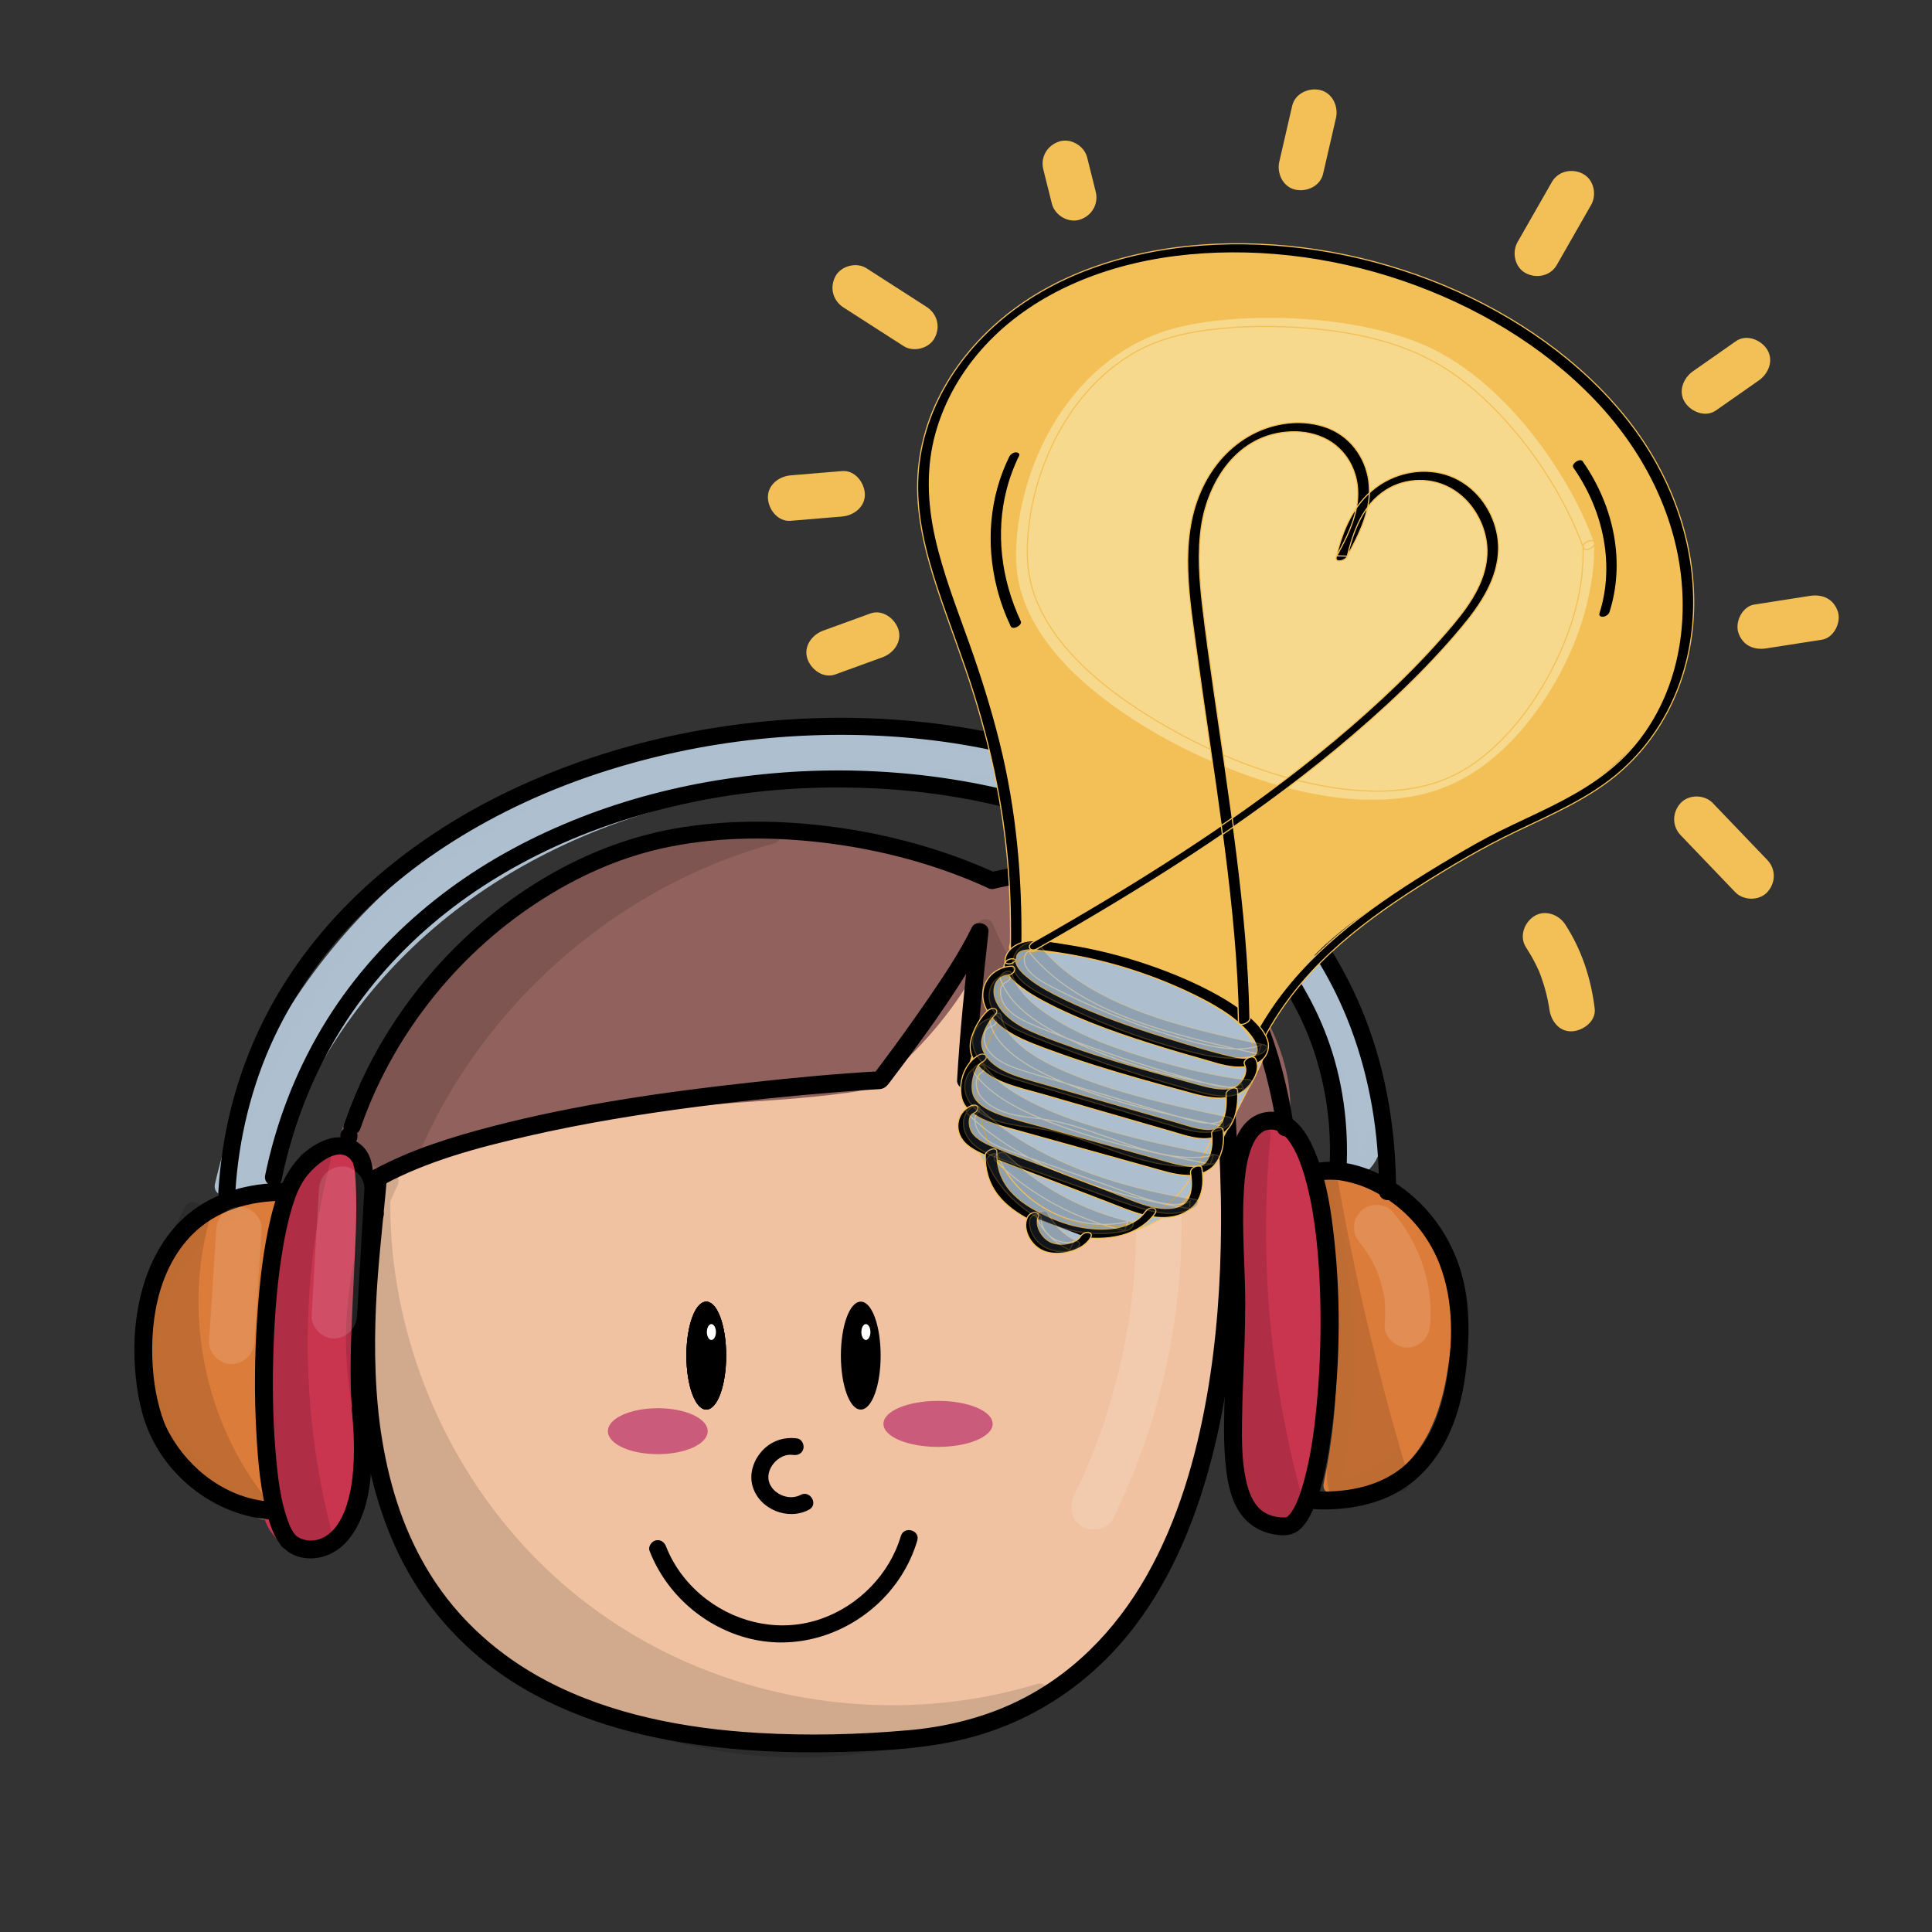 <?xml version="1.0" encoding="utf-8"?>
<!-- Generator: Adobe Adobe Illustrator 24.2.0, SVG Export Plug-In . SVG Version: 6.00 Build 0)  -->
<svg version="1.1" xmlns="http://www.w3.org/2000/svg" xmlns:xlink="http://www.w3.org/1999/xlink" x="0px" y="0px"
	 viewBox="0 0 1700.79 1700.79" style="enable-background:new 0 0 1700.79 1700.79;" xml:space="preserve">
<rect x="0" y="0" width="1700.79" height="1700.79" fill="#333333" stroke="none"/>
<style type="text/css">
	.st0{fill:#F0C2A1;}
	.st1{fill:#91625D;}
	.st2{fill:#C9354F;}
	.st3{fill:#C9354E;}
	.st4{fill:#DC7C3A;}
	.st5{fill:#DB7C3A;}
	.st6{fill:#AEC0CF;}
	.st7{fill:#ADBFCE;}
	.st8{stroke:#000000;stroke-miterlimit:10;}
	.st9{fill:#FFFFFF;stroke:#000000;stroke-miterlimit:10;}
	.st10{opacity:0.129;}
	.st11{fill:#FFFFFF;}
	.st12{fill:#CA5B7B;stroke:#CB5B7A;stroke-miterlimit:10;}
	.st13{fill:#CA5B7B;stroke:#CB5B7A;stroke-width:1.046;stroke-miterlimit:10;}
	.st14{fill:#ADBECF;stroke:#F3C057;stroke-miterlimit:10;}
	.st15{fill:#F3C057;stroke:#F3C057;stroke-miterlimit:10;}
	.st16{fill:#F7D98D;stroke:#F3C057;stroke-miterlimit:10;}
	.st17{stroke:#F3C057;stroke-miterlimit:10;}
	.st18{fill:#AEBFCE;stroke:#F3C057;stroke-miterlimit:10;}
	.st19{opacity:0.271;}
	.st20{fill:#3D4C5B;stroke:#F3C057;stroke-miterlimit:10;}
	.st21{fill:#F3C057;}
</style>
<g id="Ebene_9">
	<g>
		<path class="st0" d="M340.94,1044.42c-7.46,62.62-14.93,125.72-10.1,188.59c4.84,62.88,22.87,126.27,61.68,175.97
			c36.45,46.68,89.4,78.74,145.76,96.97c56.36,18.22,116.19,23.37,175.42,23.11c69-0.31,140.27-8.52,200.1-42.88
			c79.89-45.87,128.95-133.33,149.28-223.18c20.33-89.85,15.54-183.24,10.65-275.23c-70.95-14.4-150.93-22.04-223.35-36.74
			c2.71-41.07,8.47-82.76,11.18-123.82c-35.83,63.11-35.98,88.16-78.32,115.04c-18.41,11.68-41.2,13.35-62.93,15.08
			c-132.81,10.58-264.46,35.71-391.83,74.79"/>
		<g>
			<path class="st0" d="M333.44,1044.42c-12.32,103.41-23.92,212.11,18.63,310.51c18.55,42.91,47.65,79.5,84.91,107.66
				c37.84,28.6,82.45,47.62,128.37,58.81c51.81,12.63,105.63,15.95,158.81,15.06c48.96-0.82,98.76-5.84,145.25-22.03
				c42.86-14.93,81.12-39.66,112.01-72.95c29.71-32.02,52.12-70.11,68.39-110.51c38.56-95.75,38.26-201.39,33.5-302.87
				c-0.63-13.44-1.34-26.88-2.06-40.32c-0.17-3.12-2.19-6.56-5.51-7.23c-73.99-14.95-149.35-21.8-223.35-36.74
				c1.84,2.41,3.67,4.82,5.51,7.23c2.77-41.36,8.4-82.47,11.18-123.82c0.51-7.56-10.44-10.03-13.98-3.79
				c-8.98,15.87-17.16,32.14-25.16,48.52c-5.65,11.56-11.25,23.26-18.51,33.92c-6.62,9.72-15.06,18.13-24.62,24.97
				c-6.86,4.91-14.01,9.21-22.05,11.9c-9.47,3.17-19.38,4.76-29.29,5.78c-21.61,2.22-43.29,3.64-64.89,5.96
				c-22,2.36-43.96,5.12-65.87,8.26c-44.07,6.3-87.91,14.21-131.4,23.69c-49.44,10.79-98.42,23.64-146.81,38.46
				c-9.2,2.82-5.28,17.3,3.99,14.46c86.98-26.64,175.89-46.87,265.85-60.35c44.54-6.68,89.23-11,134.07-15.01
				c19.82-1.77,40.07-4.75,57.18-15.63c11.3-7.18,21.84-15.77,30.28-26.21c9.14-11.3,15.87-24.08,22.27-37.07
				c8.99-18.21,17.9-36.41,27.9-54.1c-4.66-1.26-9.32-2.52-13.98-3.79c-2.77,41.36-8.4,82.47-11.18,123.82
				c-0.21,3.07,2.46,6.62,5.51,7.23c73.99,14.95,149.35,21.8,223.35,36.74c-1.84-2.41-3.67-4.82-5.51-7.23
				c5.41,101.77,11.37,207.1-19.07,305.82c-24.66,79.99-74.27,155.43-150.91,193.46c-42.49,21.08-90.15,29.84-137.14,32.98
				c-50.06,3.35-101.3,2.33-150.92-5.41c-90.94-14.18-181.4-56.27-228.88-138.74c-50.86-88.34-46.21-194.51-35.42-292.28
				c1.44-13.07,3-26.13,4.55-39.19c0.48-4.03-3.79-7.5-7.5-7.5C336.49,1036.92,333.93,1040.38,333.44,1044.42L333.44,1044.42z"/>
		</g>
	</g>
</g>
<g id="Ebene_10">
	<g>
		<path class="st1" d="M325.91,1034.99c84.89-50.93,187.51-60.19,286.13-68.84c52.09-4.57,130.8-8.7,150.22-14.81
			c15.49-4.87,92.29-79.27,100.07-130.98c0,57.4-7.09,83.03-10.63,124.54c39.22,15.41,83.16,5.48,125.3,5.37
			c42.14-0.11,91.73,16.99,101.65,57.94c9.95-7.72,39.3-15.44,49.25-23.16c5.87-63.02-40.63-128.19-89.46-168.46
			c-48.83-40.27-117.98-54.47-178.73-36.71c-101.09-56.55-215.88-54.38-323.41-11.31c-107.52,43.07-195.08,120.98-229.17,231.68
			c11.78,0.61,11.56,16.69,11.53,28.48"/>
		<g>
			<path class="st1" d="M329.7,1041.47c87.82-52.37,193.55-60.59,293.18-68.74c41.17-3.37,82.65-5.1,123.59-10.75
				c10.21-1.41,19.45-2.91,27.94-9.02c11.51-8.29,21.87-18.25,31.7-28.45c14.71-15.27,28.39-31.76,40.1-49.45
				c10.49-15.85,20.36-33.7,23.37-52.71c-4.91-0.66-9.82-1.33-14.73-1.99c-0.03,22.82-1.31,45.56-3.99,68.23
				c-2.21,18.78-5.01,37.47-6.64,56.32c-0.3,3.49,2.59,6.11,5.51,7.23c63.37,24.28,137.79-15.28,197.02,24.3
				c12.09,8.08,21.1,19.6,24.69,33.78c1.09,4.3,7.11,7.39,11.02,4.48c9.37-6.97,21.61-10.19,32.27-14.6
				c5.28-2.19,10.8-4.34,15.57-7.55c3.54-2.39,4.89-4.74,5.25-9.02c0.35-4.09,0.43-8.22,0.33-12.32
				c-0.76-31.47-12.69-61.85-29.11-88.35c-33-53.26-83.91-97.94-145.86-112.43c-33.92-7.93-69.67-7.41-103.19,2.23
				c1.93,0.25,3.85,0.5,5.78,0.76c-42.93-23.87-90.25-38.4-139.17-42.74c-48.44-4.29-97.61,1.63-144.28,14.97
				c-80.98,23.16-158.64,67.55-213.6,132.12c-30.06,35.32-52.79,76.18-66.54,120.49c-1.57,5.04,2.6,9.04,7.23,9.49
				c5.4,0.53,4.04,17.42,4.03,20.98c-0.03,9.65,14.97,9.67,15,0c0.04-14.58-0.6-34.17-19.03-35.98c2.41,3.16,4.82,6.33,7.23,9.49
				c18.39-59.23,53.82-111.27,100.39-152c49.02-42.88,109.29-73.37,171.84-90.85c71.34-19.94,147.56-20.98,217.89,3.69
				c8.78,3.08,17.42,6.52,25.89,10.36c8.67,3.94,16.86,9.13,25.55,12.92c4.33,1.89,8.28-0.01,12.59-1.09
				c4.31-1.08,8.65-2.01,13.02-2.78c8.08-1.43,16.27-2.22,24.47-2.51c33.15-1.2,66.61,6.17,96.03,21.52
				c30.05,15.68,55.55,40.08,76.28,66.66c20.66,26.48,38.11,58.39,41.83,92.26c0.9,8.2,0.97,16.43,0.26,24.64
				c1.24-2.16,2.48-4.32,3.71-6.48c-14.63,10.89-34.61,12.26-49.25,23.16c3.67,1.49,7.34,2.99,11.02,4.48
				c-7.55-29.75-33.84-48.05-61.86-56.67c-33.95-10.45-68.72-5.47-103.5-3.91c-22.69,1.01-45.39,0.24-66.83-7.97
				c1.84,2.41,3.67,4.82,5.51,7.23c1.63-18.84,4.43-37.54,6.64-56.32c2.67-22.67,3.95-45.4,3.99-68.23
				c0.01-8.16-13.37-10.57-14.73-1.99c-2.57,16.24-10.4,31.12-19.1,44.87c-9.88,15.62-21.49,30.09-33.96,43.7
				c-10.16,11.09-20.9,21.9-32.73,31.22c-0.63,0.5-2.82,2.14-4.53,3.29c-1.58,1.06-3.19,1.97-4.86,2.85
				c1.32-0.69,0.73-0.21-0.68,0.12c-1,0.24-1.99,0.52-3,0.75c-2.83,0.64-5.69,1.13-8.56,1.59c-39.29,6.2-79.54,7.37-119.16,10.52
				c-49.15,3.92-98.49,8.19-147.11,16.56c-55.59,9.58-110.56,25.62-159.29,54.68C313.84,1033.45,321.38,1046.43,329.7,1041.47
				L329.7,1041.47z"/>
		</g>
	</g>
	<g>
		<g>
			<path class="st1" d="M871.58,839.98c9.65,0,9.67-15,0-15C861.93,824.98,861.91,839.98,871.58,839.98L871.58,839.98z"/>
		</g>
	</g>
</g>
<g id="Ebene_11">
	<g>
		<path class="st2" d="M314.4,1202.52c1.72-49.78,3.44-99.55,5.16-149.33c0.52-14.9-0.82-33.1-14.17-39.72
			c-9.35-4.64-21.16-0.92-28.7,6.29s-11.7,17.2-15.22,27.03c-28.8,80.24-29.24,167.59-26.57,252.81c0.41,13,0.96,26.36,6.24,38.24
			c5.28,11.88,16.47,22.08,29.47,22.22c21.25,0.23,33.55-23.86,38.4-44.55c9.37-40,10.05-82.01,2-122.29"/>
		<g>
			<path class="st3" d="M321.9,1202.52c1.08-31.19,2.16-62.39,3.23-93.58c0.53-15.26,1.06-30.53,1.58-45.79
				c0.4-11.61,1.25-23.56-1.81-34.91c-2.81-10.43-9.58-19.81-20.26-23.1c-11.73-3.62-24.63,1.18-33.27,9.32
				c-9.73,9.16-14.44,22.39-18.69,34.7c-4.72,13.66-8.65,27.6-11.89,41.68c-12.78,55.56-15.08,112.93-14.33,169.73
				c0.19,14.19,0.51,28.39,1.03,42.57c0.51,13.79,1.74,27.93,8.09,40.44c10.4,20.48,35.93,31.74,55.84,17.12
				c21.59-15.85,26.56-46.51,29.9-71.17c4.43-32.75,3.27-65.89-3.1-98.31c-1.86-9.46-16.32-5.46-14.46,3.99
				c5.11,26.04,6.51,52.7,4.26,79.14c-1.1,12.87-3.13,25.66-6.04,38.24c-2.07,8.93-5.06,17.61-9.91,25.43
				c-4.15,6.68-10.26,13.21-18.44,14.4c-9.17,1.34-17.6-4.71-22.51-11.98c-6.31-9.34-7.77-20.94-8.38-31.93
				c-0.71-12.85-0.88-25.75-1.12-38.61c-0.96-51.2,0.05-102.87,9.2-153.39c4.44-24.53,10.55-49.1,19.6-72.37
				c3.76-9.68,9.35-20.43,19.78-24.1c8.88-3.12,16.41,1.09,19.48,9.68c3.77,10.54,2.41,22.5,2.03,33.44
				c-0.53,15.26-1.06,30.53-1.58,45.79c-1.08,31.19-2.16,62.39-3.23,93.58C306.56,1212.17,321.56,1212.16,321.9,1202.52
				L321.9,1202.52z"/>
		</g>
	</g>
	<g>
		<path class="st2" d="M1092.17,1135.94c1.51,48.17,3.01,96.35,4.52,144.52c0.37,11.98,0.85,24.38,6.14,35.13
			c5.29,10.75,16.83,19.41,28.64,17.44c17.69-2.96,23.77-24.95,25.63-42.79c8.59-82.55,7.53-166.09-3.17-248.39
			c-1.32-10.13-2.86-20.49-7.83-29.41c-4.97-8.92-14.13-16.22-24.34-16.06c-19.54,0.3-28.49,24.43-30.18,43.9
			c-2.78,31.99-0.14,64.45,7.77,95.58"/>
		<g>
			<path class="st3" d="M1084.67,1135.94c0.91,29.04,1.82,58.07,2.72,87.11c0.45,14.52,0.91,29.04,1.36,43.55
				c0.41,13.2,0.06,26.8,2.98,39.76c4.92,21.81,27.06,43.28,50.27,30.85c18.33-9.81,21.38-34.41,23.19-52.83
				c5.61-56.9,6.63-114.26,3.07-171.33c-1.73-27.71-3.64-56.01-8.62-83.35c-2.13-11.7-6.46-23.64-15.57-31.75
				c-8.2-7.29-19.36-11.11-30.19-7.95c-22.27,6.49-28.63,33.95-30.11,54.02c-2.32,31.45,0.67,63.23,8.34,93.81
				c2.35,9.36,16.82,5.39,14.46-3.99c-5.98-23.84-8.89-48.25-8.55-72.84c0.23-16.63,0.14-38.92,12.62-51.88
				c5.35-5.54,12.85-6.87,19.62-2.85c8.58,5.11,12.23,14.74,14.25,24.05c2.61,12.05,3.59,24.57,4.89,36.81
				c1.31,12.35,2.4,24.72,3.27,37.1c3.59,50.85,3.54,101.95-0.15,152.78c-0.88,12.07-1.61,24.28-3.3,36.27
				c-1.1,7.81-2.94,15.99-6.95,22.86c-3.71,6.35-9.85,10.99-17.53,9.25c-9.34-2.12-15.23-11.12-17.71-19.75
				c-3.6-12.5-2.88-26.18-3.28-39.06c-0.45-14.52-0.91-29.04-1.36-43.55c-0.91-29.04-1.82-58.07-2.72-87.11
				C1099.37,1126.31,1084.37,1126.26,1084.67,1135.94L1084.67,1135.94z"/>
		</g>
	</g>
</g>
<g id="Ebene_12">
	<g>
		<path class="st4" d="M247.61,1049.69c-63.32,11.46-114.93,69.92-118.46,134.17c-3.53,64.25,41.37,128.01,103.05,146.33
			c-7.53-90.73-5.04-182.29,7.4-272.48"/>
		<g>
			<path class="st5" d="M245.61,1042.46c-51.71,9.66-95.04,48.44-114.22,96.86c-20.02,50.53-7.77,107.27,26.04,148.82
				c18.8,23.1,44.24,40.63,72.78,49.28c4.38,1.33,9.89-2.4,9.49-7.23c-5.77-70.19-5.65-140.82,0.48-210.98
				c1.74-19.88,3.94-39.73,6.65-59.51c0.55-4.04-0.98-8.01-5.24-9.23c-3.49-1-8.68,1.23-9.23,5.24
				c-9.7,70.78-13.61,142.25-11.21,213.67c0.68,20.29,1.88,40.57,3.54,60.8c3.16-2.41,6.33-4.82,9.49-7.23
				c-46.19-14-82.08-54.13-93.8-100.6c-11.81-46.82,4.91-95.58,39.17-128.78c19.32-18.73,43.54-31.71,70.02-36.65
				C259.08,1055.15,255.07,1040.69,245.61,1042.46L245.61,1042.46z"/>
		</g>
	</g>
	<g>
		<path class="st4" d="M1164.23,1046.36c23.56,84.84,26.42,175.35,8.26,261.51c27.94,2.86,55.17-14.18,71.04-37.36
			s22.1-51.58,25.32-79.48c4.03-34.99,3.43-72.13-13.23-103.16c-16.67-31.03-53.25-53.53-87.26-44.37"/>
		<g>
			<path class="st5" d="M1157,1048.35c17.95,65.07,23.73,133.12,17.11,200.3c-1.89,19.23-4.9,38.31-8.85,57.22
				c-1.06,5.08,2.19,9.04,7.23,9.49c25.62,2.29,50.53-10.24,67.69-28.73c18.98-20.46,28.44-47.77,33.21-74.82
				c9.06-51.4,10.24-115.47-31.57-153.66c-20.28-18.53-48.19-28.88-75.45-21.9c-9.34,2.39-5.38,16.87,3.99,14.46
				c20.34-5.21,41.63,1.98,57.49,15.11c18.16,15.03,28.26,36.13,32.73,58.99c4.76,24.35,3.26,50.05-0.28,74.47
				c-3.53,24.34-9.91,49.13-24.56,69.31c-14.48,19.95-38.13,34.01-63.24,31.77c2.41,3.16,4.82,6.33,7.23,9.49
				c14.29-68.39,15.76-138.97,4.42-207.9c-3.19-19.41-7.45-38.63-12.69-57.6C1168.9,1035.07,1154.43,1039.01,1157,1048.35
				L1157,1048.35z"/>
		</g>
	</g>
</g>
<g id="Ebene_13">
	<g>
		<path class="st6" d="M235.04,1033.57c26.54-103.39,95.37-193.73,183.41-254.08c88.04-60.36,194.21-91.72,300.77-97.81
			c108.83-6.22,221.73,14.46,312.64,74.62c90.91,60.16,156.48,163.33,155.76,272.34c15.8,1.22,22.87-19.48,23.07-35.33
			c0.9-73.37-32.19-144.77-82.16-198.49c-49.97-53.73-115.74-90.9-184.78-115.72c-147.49-53.01-315.95-50.57-458.09,15.46
			S231.08,891.66,196.4,1044.51c13.42,8.58,33.01,5.61,43.29-6.57"/>
		<g>
			<path class="st7" d="M242.28,1035.56c20.11-77.67,64.06-147.55,122.01-202.63c62.17-59.09,139.97-99.57,222.38-122.2
				c83.8-23.02,173.76-29.36,259.74-15.84c83.07,13.06,164.52,45.69,226.77,103.37c56.54,52.4,97.96,124.21,105.62,201.72
				c0.94,9.52,1.36,19.08,1.33,28.65c-0.02,4.18,3.45,7.33,7.5,7.5c21.6,0.92,29.89-23.99,30.54-41.6
				c0.88-24.12-2.89-48.91-9.15-72.15c-12.67-46.98-37.42-90.34-69.57-126.69c-66.08-74.74-161.98-119.74-257.57-143.01
				c-98.95-24.09-203.94-24.74-302.71,0.63c-90.91,23.35-174.84,69.57-242.69,134.47c-63.96,61.19-113.26,138.27-138.95,223.17
				c-3.15,10.42-5.92,20.96-8.35,31.57c-0.76,3.31,0.51,6.69,3.45,8.47c16.61,10.08,39.45,6.88,52.38-7.74
				c6.37-7.21-4.2-17.86-10.61-10.61c-8.6,9.73-23.02,12.18-34.2,5.4c1.15,2.82,2.3,5.65,3.45,8.47
				c18.94-82.83,60.73-159.35,117.91-221.99c59.04-64.69,133.68-114.28,216.41-143.11c92.57-32.26,193.31-39.77,289.98-24.32
				c93.67,14.97,188.92,50.09,262.22,111.66c36.02,30.26,66.11,67.08,86.53,109.58c10.04,20.9,17.51,43.06,21.99,65.82
				c2.23,11.29,3.64,22.7,4.22,34.19c0.49,9.87,0.96,19.91-2,29.45c-1.99,6.42-5.66,13.67-13.28,13.35c2.5,2.5,5,5,7.5,7.5
				c0.3-81.35-35.07-159.15-89.29-218.74c-58.22-63.98-137.79-104.26-221.57-123.04c-87.76-19.67-180.5-17.72-268.21,1.23
				c-87.3,18.86-171.02,56.53-239.73,114.04C313.15,855,263.07,924.42,236.45,1002.62c-3.25,9.54-6.11,19.2-8.64,28.95
				C225.39,1040.93,239.85,1044.92,242.28,1035.56L242.28,1035.56z"/>
		</g>
	</g>
</g>
<g id="Ebene_2">
</g>
<g id="Ebene_4_2_">
</g>
<g id="Ebene_5_1_">
</g>
<g id="Ebene_6_1_">
	<g>
		<g>
			<path d="M330.26,1076.58c10.12,0,10.14-15.73,0-15.73C320.14,1060.85,320.12,1076.58,330.26,1076.58L330.26,1076.58z"/>
		</g>
	</g>
	<g>
		<g>
			<path d="M253.61,1363.79c10.12,0,10.14-15.73,0-15.73C243.5,1348.07,243.48,1363.79,253.61,1363.79L253.61,1363.79z"/>
		</g>
	</g>
	<g>
		<g>
			<path d="M1158.11,1039.84c10.12,0,10.14-15.73,0-15.73C1147.99,1024.11,1147.98,1039.84,1158.11,1039.84L1158.11,1039.84z"/>
		</g>
	</g>
	<g>
		<g>
			<path d="M1080.44,1148.89c-0.03,24.94-1.18,49.84-2.08,74.76c-0.74,20.61-1.51,41.39,0.26,61.97
				c1.32,15.34,3.75,31.93,12.27,45.14c8.14,12.62,20.86,19.36,35.67,20.64c7.71,0.67,14.11-1.01,19.53-6.73
				c5.3-5.6,8.58-12.74,11.42-19.81c7.88-19.65,11.4-41.17,14.26-62.03c7.75-56.6,8.97-114.94,2.8-171.76
				c-2.61-24.05-6.26-48.64-14.72-71.43c-5.74-15.47-14.48-33.43-31.17-39.34c-9.75-3.45-20.73-1.26-28.72,5.17
				c-10.35,8.33-14.79,22.44-17.28,34.98c-6.93,34.93-3.88,71.49-2.63,106.81c0.26,7.26,0.48,14.53,0.49,21.8
				c0.01,10.12,15.74,10.14,15.73,0c-0.05-32.99-3.22-65.92-1.35-98.91c0.79-13.99,2.1-28.9,7.66-41.93
				c1.71-4.01,4.14-8.12,7.99-11.21c-1.29,1.03,1.3-0.74,1.71-1.01c1.73-1.12-0.18-0.24,1.77-0.8c1.1-0.31,2.19-0.62,3.32-0.8
				c-1.62,0.25,1.3-0.02,1.96-0.01c0.66,0.01,1.32,0.1,1.97,0.12c1.51,0.04-1.99-0.47-0.54-0.06c0.37,0.1,0.77,0.12,1.14,0.24
				c0.62,0.19,1.25,0.36,1.87,0.53c0.25,0.07,0.49,0.19,0.74,0.26c1.92,0.5-1.16-0.66-0.07-0.03c1.17,0.67,2.34,1.3,3.5,2
				c1.92,1.16-0.21-0.29,0.43,0.27c0.71,0.62,1.43,1.22,2.12,1.87c1.17,1.11,2.22,2.32,3.28,3.54c1.41,1.63-0.71-1.11,0.56,0.71
				c0.58,0.83,1.18,1.65,1.73,2.5c2.25,3.41,4.16,7.03,5.87,10.74c0.42,0.92,0.83,1.84,1.23,2.77c-0.79-1.84,0.48,1.22,0.63,1.6
				c0.88,2.24,1.7,4.5,2.47,6.78c1.67,4.95,3.11,9.97,4.39,15.04c2.84,11.24,4.91,22.68,6.54,34.15c3.54,24.84,5.08,53.1,5.3,79.37
				c0.24,27.45-0.88,54.95-3.59,82.27c-2.18,22-5.14,43.69-11.26,65.77c-1.15,4.16-2.43,8.28-3.9,12.34c-0.61,1.68-1.26,3.35-1.95,5
				c0.94-2.26-0.37,0.79-0.62,1.32c-0.4,0.85-0.81,1.7-1.24,2.53c-0.66,1.29-1.37,2.56-2.13,3.79c-0.35,0.57-0.73,1.12-1.09,1.68
				c-0.21,0.32-0.46,0.62-0.67,0.94c-0.78,1.21,1.27-1.46,0.33-0.42c-0.83,0.93-1.68,1.82-2.53,2.72c-0.61,0.66-2.1,1.2,0.18-0.06
				c-0.35,0.2-1.05,0.98-1.44,0.94c-0.1-0.01-0.51,0.25-0.61,0.32c-0.56,0.41-1.46,0.05,1.02-0.41c-0.42,0.08-0.81,0.32-1.24,0.4
				c-2,0.36,1.77,0.17,0.45-0.02c-1.33-0.19-2.81,0-4.16-0.08c-5.49-0.33-10.73-1.75-15.3-4.61c-4.06-2.55-7.31-6.39-9.95-11.21
				c-2.79-5.1-4.6-11.06-5.97-17.35c-3.67-16.93-3.63-34.65-3.43-51.88c0.26-22.23,1.48-44.45,2.18-66.67
				c0.37-11.71,0.61-23.43,0.62-35.15C1096.18,1138.77,1080.45,1138.76,1080.44,1148.89L1080.44,1148.89z"/>
		</g>
	</g>
	<g>
		<g>
			<path d="M1080.56,1004.38c10.12,0,10.14-15.73,0-15.73C1070.44,988.65,1070.42,1004.38,1080.56,1004.38L1080.56,1004.38z"/>
		</g>
	</g>
	<g>
		<g>
			<path d="M325.13,1034.55c-9.4,64.97-18.84,130.52-14.26,196.32c0.7,10.04,16.43,10.12,15.73,0
				c-4.49-64.41,4.49-128.55,13.7-192.14c0.61-4.2-1.04-8.45-5.49-9.67C331.11,1028.05,325.74,1030.32,325.13,1034.55
				L325.13,1034.55z"/>
		</g>
	</g>
	<g>
		<g>
			<path d="M324.85,1036.64c-2.04,29.46-5.98,58.75-8.1,88.21c-2.83,39.25-3.44,78.79,0.65,117.98
				c4.54,43.45,14.7,86.36,33.86,125.8c20.67,42.54,52.04,78.86,90.88,105.8c49.97,34.66,109.91,52.7,169.61,61.24
				c40.76,5.83,81.96,7.64,123.09,6.73c39.9-0.88,80.73-2.54,119.49-12.84c58.42-15.53,108.44-50.26,144.89-98.25
				c34.63-45.6,55.98-100.4,69.5-155.66c12.96-52.97,19.1-107.58,21.17-162.01c1.45-38,0.69-76-1.25-113.97
				c-0.25-4.87-0.52-9.74-0.73-14.61c-0.44-10.08-16.17-10.13-15.73,0c1.37,31.03,2.93,61.99,2.75,93.07
				c-0.28,50.76-3.85,101.78-12.52,150.98c-9.67,54.92-25.46,109.25-52.81,157.67c-27.6,48.86-67.15,89.42-118.63,113.11
				c-28.28,13.02-59.66,20.47-90.82,23.24c-43.98,3.91-88.41,5.03-132.5,2.43c-63.99-3.77-129.62-16-186.37-45.82
				c-42.14-22.15-77.61-53.77-102.36-93.49c-22.41-35.96-35.26-75.23-42.36-117.8c-0.41-2.48-0.8-4.96-1.17-7.44
				c-0.2-1.35-0.4-2.7-0.59-4.06c-0.09-0.68-0.19-1.35-0.28-2.03c0.19,1.42,0,0-0.08-0.61c-0.65-5.16-1.25-10.33-1.74-15.51
				c-0.98-10.21-1.65-20.45-2.05-30.7c-0.76-19.39-0.55-38.8,0.32-58.18c1.45-32.21,5.06-64.22,8.14-96.3
				c0.54-5.65,1.05-11.31,1.44-16.97C341.28,1026.54,325.55,1026.59,324.85,1036.64L324.85,1036.64z"/>
		</g>
	</g>
	<g>
		<g>
			<path d="M336.68,1043.43c39.21-21.34,83.81-33.14,127.23-43.13c49.86-11.47,100.49-19.65,151.21-26.2
				c40.32-5.21,80.78-9.39,121.3-12.63c10.76-0.86,21.53-1.66,32.3-2.34c1.95-0.12,3.91-0.18,5.85-0.36
				c4.83-0.43,6.98-3.76,9.61-7.23c27.45-36.19,54.82-73.22,77.27-112.77c2.69-4.74,5.28-9.55,7.67-14.45
				c-4.88-1.32-9.77-2.65-14.65-3.97c-4.84,43.48-9.4,86.98-11.94,130.67c-0.24,4.15,3.8,8,7.86,7.86
				c77.26-2.53,153.42,13.49,227.56,33.75c9.78,2.67,13.95-12.49,4.18-15.16c-75.4-20.61-153.17-36.88-231.74-34.31
				c2.62,2.62,5.24,5.24,7.86,7.86c2.54-43.69,7.1-87.19,11.94-130.67c0.86-7.73-11.34-10.75-14.65-3.97
				c-10.89,22.31-24.95,43.14-38.95,63.58c-12.92,18.86-26.31,37.4-40,55.7c-2.82,3.77-5.65,7.53-8.51,11.26
				c2.26-1.3,4.53-2.6,6.79-3.89c-38.62,2.13-77.21,5.82-115.65,10.07c-75.51,8.34-151.31,19.19-224.94,38.24
				c-36.12,9.35-72.62,20.6-105.53,38.51C319.85,1034.69,327.78,1048.28,336.68,1043.43L336.68,1043.43z"/>
		</g>
	</g>
	<g>
		<g>
			<path d="M325.36,1236.72c-2.66-30.28-0.43-61.17,0.89-91.46c1.41-32.35,3.62-64.84,2.84-97.23c-0.22-9.17-0.12-19.51-3.18-28.27
				c-5.85-16.7-23.73-22.25-39.4-16.23c-28.87,11.1-41.22,39.78-47.94,67.64c-7.14,29.59-10.33,60.23-12.29,90.55
				c-2.13,32.93-2.47,66.04-0.63,98.99c1.45,26.01,3.53,53.07,11.24,78.1c4.44,14.44,11.29,27.79,26.9,31.86
				c15.48,4.04,31.62-2.17,41.91-14.09c18.86-21.86,21.66-54.35,21.57-81.93c-0.04-11.52-0.78-23.01-1.91-34.47
				c-0.42-4.23-3.32-7.86-7.86-7.86c-3.93,0-8.28,3.61-7.86,7.86c1.96,19.87,2.84,40.01,0.69,59.91
				c-1.3,12.04-4.36,25.48-9.27,35.22c-1.09,2.15-2.28,4.26-3.6,6.27c-0.61,0.93-1.25,1.85-1.92,2.74c1.01-1.35-0.77,0.93-1.16,1.37
				c-1.3,1.49-2.71,2.83-4.16,4.17c-0.27,0.25-0.57,0.48-0.85,0.72c-1.43,1.24,1.39-0.96-0.13,0.11c-0.72,0.51-1.44,1.02-2.18,1.48
				c-1.42,0.89-2.9,1.65-4.42,2.35c2.2-1.03-0.21,0.07-0.79,0.25c-0.74,0.23-1.47,0.47-2.22,0.67c-0.73,0.19-1.47,0.33-2.21,0.5
				c-2.28,0.53,0.11,0.07-0.53,0.1c-1.42,0.07-2.83,0.2-4.26,0.15c-0.69-0.02-1.37-0.11-2.06-0.14c-2.08-0.08,1.67,0.47-0.31-0.05
				c-1.26-0.33-2.53-0.54-3.78-0.93c-0.6-0.19-1.17-0.43-1.77-0.62c-0.7-0.22,1.78,0.99-0.12-0.08c-1.01-0.56-2-1.16-3.01-1.72
				c-1.73-0.97,0.35,0.39,0.01,0.06c-0.38-0.36-0.81-0.66-1.18-1.04c-0.35-0.36-0.69-0.74-1.04-1.09c-1.48-1.45,0.2,0.43-0.28-0.34
				c-0.86-1.37-1.75-2.68-2.51-4.11c-0.42-0.79-0.8-1.59-1.19-2.39c-0.16-0.33-0.31-0.68-0.46-1.02c-0.74-1.59,0.49,1.27-0.11-0.26
				c-8.23-20.78-10.47-43.32-12.28-65.08c-2.55-30.56-2.84-61.33-1.72-91.96c1.09-29.66,3.41-59.43,8.53-88.69
				c2.08-11.88,4.6-23.73,8.18-35.25c0.76-2.43,1.56-4.85,2.44-7.24c0.92-2.5,1.64-4.3,2.06-5.23c2.39-5.22,5.14-10.25,8.82-14.7
				c6.96-8.4,25.43-25.07,36.73-14.74c1.41,1.29,2.11,2.74,3.14,4.29c0.92,1.39-0.39-1.79,0.04,0.04c0.34,1.47,0.84,2.9,1.13,4.39
				c0.18,0.9,0.31,1.81,0.45,2.72c-0.34-2.24,0.13,1.15,0.17,1.6c0.25,2.37,0.42,4.75,0.55,7.13c1.61,28.76-0.41,57.81-1.68,86.54
				c-1.38,31.11-3.26,62.32-2.58,93.47c0.12,5.65,0.36,11.3,0.85,16.93C310.51,1246.72,326.24,1246.81,325.36,1236.72
				L325.36,1236.72z"/>
		</g>
	</g>
	<g>
		<g>
			<path d="M249.21,1041.39c-30.08,0.11-59.7,7.86-83.26,27.16c-19.65,16.1-32.57,39.15-39.76,63.25
				c-7.03,23.55-9.11,48.78-7.3,73.24c1.51,20.46,5.3,41.44,14.25,60.06c19.25,40.04,60.25,69.34,104.69,72.54
				c10.1,0.73,10.05-15,0-15.73c-37.66-2.71-70.87-27.65-88.74-60.17c-1.11-2.02-2.15-4.07-3.11-6.16c-0.28-0.6-1.06-2.45-0.41-0.87
				c-0.44-1.06-0.86-2.12-1.27-3.19c-1.53-4.02-2.82-8.12-3.95-12.27c-2.63-9.64-4.34-19.59-5.22-28.3
				c-4.42-43.37,2.85-92.88,34.45-124.49c20.93-20.94,50.15-29.23,79.62-29.34C259.33,1057.08,259.35,1041.35,249.21,1041.39
				L249.21,1041.39z"/>
		</g>
	</g>
	<g>
		<g>
			<path d="M1160.2,1039.56c1.06-0.24,2.13-0.44,3.2-0.63c0.34-0.06,1.53-0.2-0.1,0c0.45-0.06,0.91-0.11,1.36-0.15
				c2.37-0.19,4.73-0.31,7.11-0.27c5.63,0.1,8.08,0.44,13.42,1.59c11.26,2.43,20.89,6.42,30.73,12.21
				c23.23,13.66,41.58,35.37,51.35,60.49c12.66,32.55,12.02,69.76,5.91,103.72c-4.77,26.48-14.5,53.13-34.62,71.8
				c-21.58,20.03-51.55,25.71-80.46,24.61c-10.12-0.39-10.1,15.34,0,15.73c29.04,1.11,59.29-4.27,82.96-22.09
				c24.13-18.16,38.06-45.73,44.94-74.65c4.37-18.37,6.25-37.36,6.69-56.21c0.45-19.42-1.2-38.88-6.94-57.52
				c-9.3-30.24-28.31-56.73-54.41-74.68c-21.19-14.58-49.45-24.97-75.34-19.12C1146.16,1026.63,1150.33,1041.79,1160.2,1039.56
				L1160.2,1039.56z"/>
		</g>
	</g>
	<g>
		<g>
			<path d="M307.14,1008.12c10.12,0,10.14-15.73,0-15.73C297.02,992.39,297,1008.12,307.14,1008.12L307.14,1008.12z"/>
		</g>
	</g>
	<g>
		<g>
			<path d="M317.2,993.64c27.96-81.02,83.84-151.9,155.43-198.9c35.96-23.61,75.22-41.1,117.52-49.45
				c44.48-8.78,90.62-8.79,135.52-3.37c49.38,5.96,98.62,19,143.89,39.73c3.71,1.7,8.03,1.03,10.26-2.69
				c1.92-3.21,0.98-8.58-2.69-10.26c-42.05-19.25-86.89-32.16-132.58-39.19c-47.11-7.25-95.15-8.58-142.36-1.46
				c-88.24,13.3-168.2,64.25-225.34,131.83c-32.42,38.35-57.73,82.29-74.11,129.79C299.58,998.8,314.07,1002.72,317.2,993.64
				L317.2,993.64z"/>
		</g>
	</g>
	<g>
		<g>
			<path d="M875.34,782.39c37.94-9.19,78.29-8.96,115.6,4.85c44.97,16.66,78.94,53.49,100.29,96.18
				c17.42,34.83,27.18,73.15,33.21,111.46c0.63,3.99,5.64,6.24,9.23,5.24c4.26-1.19,5.87-5.19,5.24-9.23
				c-9.92-63.05-30.97-128.67-77-174.97c-32.51-32.69-75.68-51.44-121.54-54.42c-23.13-1.5-46.51,0.97-69.01,6.42
				C861.98,770.2,865.95,784.67,875.34,782.39L875.34,782.39z"/>
		</g>
	</g>
	<g>
		<g>
			<path d="M247.88,1038.64c9.39-45.04,25.59-88.19,49.33-127.61c22.21-36.88,50.38-69.51,83.25-97.55
				c32.09-27.38,68.88-50.08,107.52-67.9c38.83-17.9,80.7-31.07,122.98-39.72c42.56-8.71,85.66-12.81,129.41-12.63
				c43.23,0.18,85.39,4.5,127.36,13.5c39.89,8.55,79.33,21.3,115.49,38.56c34.74,16.58,67.13,37.25,95.03,62.69
				c27.32,24.9,49.14,52.64,65.54,85.87c16.12,32.67,25.28,70.3,26.77,106.96c0.4,9.94,0.3,19.89-0.24,29.83
				c-0.52,9.65,14.48,9.62,15,0c2.15-39.84-3.09-80.24-17.08-117.7c-13.32-35.66-33.86-68.1-59.68-96.03
				c-26.3-28.44-57.78-52.04-91.51-70.97c-36.04-20.23-74.93-35.43-114.78-46.26c-42.03-11.43-85.39-18.07-128.86-20.47
				c-44.78-2.47-89.74-0.22-134.09,6.45c-43.91,6.6-87.18,17.81-128.53,34.03c-40.91,16.05-80.02,36.79-115.4,62.93
				c-35.6,26.31-67.16,57.58-93.08,93.5c-27.03,37.46-47.26,79.68-60.27,123.97c-3.35,11.4-6.2,22.94-8.63,34.57
				C231.45,1044.07,245.91,1048.1,247.88,1038.64L247.88,1038.64z"/>
		</g>
	</g>
	<g>
		<g>
			<path d="M207.19,1049.25c2.83-46.52,14.3-93.79,34.05-135.77c19.42-41.26,45.69-77.52,77.77-109.47
				c32.73-32.6,69.75-59.16,110.46-81.31c41.84-22.76,85.76-39.77,131.9-52.23c47.09-12.71,94.44-20.14,142.92-22.65
				c48.06-2.48,97.03-0.04,143.79,7.82c45.75,7.69,91.88,20.75,133.55,39.33c41.02,18.28,79.57,42.18,112.49,71.78
				c33.47,30.11,60.43,64.89,80.61,105.17c21.28,42.47,33.7,90.42,37.69,138c1.1,13.08,1.6,26.2,1.62,39.33
				c0.01,9.65,15.01,9.67,15,0c-0.05-51.79-8.14-103.88-26.93-152.28c-16.96-43.67-42.05-83.72-74.05-117.96
				c-31.16-33.34-68.44-60.85-108.67-82.27c-41.78-22.25-86.82-38.27-132.93-48.77c-47.89-10.91-97.14-16.08-146.23-16.08
				c-49.83,0-99.73,5.33-148.45,15.79c-48.07,10.32-95.05,25.85-139.58,46.74c-43.17,20.26-83.89,45.88-120.06,77.02
				c-35.15,30.27-65.77,66.08-89.06,106.26c-23.9,41.24-39.87,86.96-46.92,134.09c-1.86,12.42-3.2,24.92-3.96,37.46
				C191.6,1058.9,206.61,1058.86,207.19,1049.25L207.19,1049.25z"/>
		</g>
	</g>
</g>
<g id="Ebene_7">
	<ellipse class="st8" cx="621.76" cy="1193.37" rx="17" ry="47"/>
	<ellipse class="st8" cx="621.76" cy="1193.37" rx="17" ry="47"/>
	<ellipse class="st8" cx="621.76" cy="1193.37" rx="17" ry="47"/>
	<ellipse class="st8" cx="757.76" cy="1193.37" rx="17" ry="47"/>
	<g>
		<g>
			<path d="M701.96,1266.34c-11.61-1.71-22.95,2.08-30.98,10.83c-7.77,8.47-11.82,20.59-8.27,31.85c6.31,20,31.24,29.84,49.54,19.96
				c8.5-4.59,0.93-17.55-7.57-12.95c-9.54,5.15-23.25-0.2-27.26-10.23c-4.79-11.99,8.03-26.84,20.55-24.99
				c4.04,0.6,8.02-1.01,9.23-5.24C708.2,1272.04,705.96,1266.93,701.96,1266.34L701.96,1266.34z"/>
		</g>
	</g>
	<g>
		<g>
			<path d="M571.84,1365.31c14.85,38.34,48.84,67.8,88.87,77.39c39.63,9.49,80.89-2.69,110.9-29.79
				c16.84-15.21,29.45-34.91,35.89-56.68c2.74-9.28-11.73-13.24-14.46-3.99c-9.93,33.59-37.08,61.24-70.06,72.81
				c-34.38,12.05-71.97,4.81-100.86-17.02c-15.78-11.93-28.63-28.21-35.8-46.7c-1.46-3.76-5.04-6.41-9.23-5.24
				C573.48,1357.1,570.37,1361.5,571.84,1365.31L571.84,1365.31z"/>
		</g>
	</g>
	<ellipse class="st9" cx="626.26" cy="1172.63" rx="4.5" ry="7.5"/>
	<ellipse class="st9" cx="626.26" cy="1172.63" rx="4.5" ry="7.5"/>
	<ellipse class="st9" cx="762.26" cy="1172.63" rx="4.5" ry="7.5"/>
</g>
<g id="Ebene_14">
	<g class="st10">
		<path d="M177.94,1069.22c-25.3,87.38-5.05,186.63,52.45,257.12c-51.25-9.97-88.47-59.47-95.99-111.14
			c-7.52-51.67,9.85-104.17,35.52-149.63"/>
		<g>
			<path d="M170.71,1067.23c-20.14,70.35-11.95,147.44,20.8,212.72c9.25,18.44,20.59,35.68,33.58,51.7
				c2.43-4.18,4.86-8.36,7.3-12.54c-34.74-7.02-61.84-32.37-77.47-63.43c-18.32-36.43-17.93-78.65-7.51-117.35
				c6.51-24.21,16.74-47.16,28.99-68.98c4.73-8.43-8.22-16-12.95-7.57c-23.13,41.19-40.07,87.93-38.17,135.78
				c1.58,39.78,17.61,79.18,47.07,106.5c15.73,14.58,34.94,25.25,56.04,29.51c7.66,1.55,12.02-6.71,7.3-12.54
				c-43.54-53.7-64.74-124.16-60.42-192.95c1.21-19.28,4.58-38.31,9.9-56.87C187.84,1061.92,173.37,1057.95,170.71,1067.23
				L170.71,1067.23z"/>
		</g>
	</g>
	<g class="st10">
		<path d="M283.82,1019.48c-27.86,109.55-27.15,226.23,2.04,335.44c-14.14,3.72-29-6.26-35.79-19.21
			c-6.79-12.95-7.44-28.13-7.95-42.75c-3.18-91.6-5.87-186.22,27.69-271.52"/>
		<g>
			<path d="M276.59,1017.49c-21.87,86.51-26.25,176.9-13.27,265.16c3.68,25.03,8.82,49.82,15.31,74.26
				c1.75-3.08,3.49-6.15,5.24-9.23c-8.85,2.04-17.35-2.87-23.03-9.39c-6.96-7.99-9.35-19.18-10.34-29.46
				c-2.18-22.78-2-46.03-2.41-68.9c-0.85-46.68,0-93.76,7.96-139.87c4.51-26.16,11.33-51.89,20.99-76.63
				c1.48-3.8-1.63-8.19-5.24-9.23c-4.23-1.21-7.76,1.48-9.23,5.24c-18.54,47.49-26.19,98.33-28.69,149.05
				c-1.23,25.01-1.22,50.07-0.72,75.11c0.26,12.81,0.65,25.62,1.08,38.42c0.42,12.51,0.47,25.16,2.68,37.52
				c2.22,12.37,7.38,24.6,16.99,33.02c9.45,8.28,21.49,12.44,33.93,9.57c3.97-0.92,6.25-5.44,5.24-9.23
				c-22.35-84.11-27.97-172.6-16.2-258.86c3.34-24.44,8.11-48.68,14.16-72.59C293.42,1012.12,278.96,1008.12,276.59,1017.49
				L276.59,1017.49z"/>
		</g>
	</g>
	<g class="st10">
		<path d="M336.58,1040.25c-6.94,142.86,59.49,287.36,172.46,375.09c112.97,87.73,269.42,116.32,406.11,74.22
			c-95.34,46.76-206.53,63.16-309.92,38.96c-103.4-24.19-197.67-90.33-249.73-182.89c-52.06-92.55-58.93-210.76-11.9-305.97"/>
		<g>
			<path d="M329.08,1040.25c-2.62,55.99,5.72,112.43,23.71,165.48c18.07,53.27,45.59,103.09,81.18,146.66
				c35.79,43.81,79.98,80.55,129.7,107.56c50.31,27.33,105.56,44.81,162.28,52.27c56.76,7.46,115.02,4.42,170.55-9.63
				c6.93-1.75,13.81-3.69,20.64-5.79c-1.93-4.57-3.85-9.14-5.78-13.71c-58.93,28.77-123.74,45.87-189.31,48.64
				c-61.75,2.61-124.19-7.57-181.04-32.19c-52.12-22.58-99.42-56.04-137.06-98.66c-39.36-44.56-66.36-98.75-78-157.07
				c-11.92-59.73-7.4-122.87,14.94-179.66c2.76-7.03,5.87-13.9,9.19-20.68c4.24-8.64-8.7-16.25-12.95-7.57
				c-28.08,57.26-37.84,122.42-29.87,185.58c7.88,62.44,32.11,121.5,70.62,171.28c36.11,46.67,83.39,84.49,136.18,110.74
				c56.7,28.19,119.26,42.7,182.53,43.6c68.33,0.97,136.42-13.55,199.14-40.4c7.83-3.35,15.56-6.91,23.21-10.65
				c7.66-3.74,2.29-16.18-5.78-13.71c-53.12,16.25-108.97,21.84-164.31,17.33c-55.3-4.51-110.06-19.31-159.97-43.59
				c-49.51-24.09-93.87-57.41-130.67-98.37c-36.11-40.2-64.84-87.3-84.33-137.69c-19.65-50.81-30.33-105.04-30.3-159.56
				c0-6.73,0.18-13.47,0.5-20.19C344.53,1030.6,329.53,1030.62,329.08,1040.25L329.08,1040.25z"/>
		</g>
	</g>
	<g class="st10">
		<path d="M679.52,735.31c-143.15,39.27-265.46,148.13-321.05,285.77c-15.39,10.04-37.32-4.36-41.26-22.3s4.29-36.18,13.3-52.19
			c64.43-114.44,183.48-196.49,313.36-215.97"/>
		<g>
			<path d="M677.52,728.08c-56.76,15.67-110.49,41.96-157.99,76.72c-47.48,34.75-88.86,77.49-121.71,126.34
				c-18.57,27.62-34.08,57.11-46.6,87.95c1.15-1.49,2.3-2.99,3.45-4.48c-10.85,6.61-24-2.85-28.65-12.95
				c-7.39-16.07,2.34-35.74,10.08-49.73c15.13-27.33,33.57-52.82,54.51-75.97c42.43-46.91,95.06-84.4,153.24-109.22
				c32.58-13.9,66.98-23.57,101.99-28.89c4-0.61,6.24-5.65,5.24-9.23c-1.2-4.28-5.19-5.85-9.23-5.24
				c-63.02,9.57-123.69,33.63-176.74,68.89c-52.98,35.21-98.67,81.43-132.23,135.54c-16.12,25.98-39.02,66.38-11.35,92.87
				c10.28,9.84,26.52,15.19,39.61,7.54c3.68-2.15,4.68-5.56,6.23-9.29c1.57-3.77,3.21-7.51,4.89-11.23
				c3.18-7.03,6.53-13.98,10.05-20.84c28.63-55.73,68.35-105.36,115.87-146.15c47.11-40.44,102.14-72.05,161.14-91.48
				c7.33-2.41,14.72-4.63,22.16-6.69C690.8,739.98,686.86,725.5,677.52,728.08L677.52,728.08z"/>
		</g>
	</g>
	<g class="st10">
		<path d="M861.29,830.63c-2.13,39.29-4.26,78.57-6.38,117.86c32.17,1.2,64.35,2.39,96.52,3.59
			c-34.45-40.74-62.91-86.53-84.19-135.46"/>
		<g>
			<path d="M853.79,830.63c-2.13,39.29-4.26,78.57-6.38,117.86c-0.23,4.16,3.62,7.36,7.5,7.5c32.17,1.2,64.35,2.39,96.52,3.59
				c6.99,0.26,9.23-8.14,5.3-12.8c-34-40.34-61.9-85.6-83.02-133.94c-1.63-3.74-7.04-4.53-10.26-2.69
				c-3.85,2.19-4.3,6.57-2.69,10.26c21.65,49.56,50.51,95.63,85.36,136.98c1.77-4.27,3.54-8.54,5.3-12.8
				c-32.17-1.2-64.35-2.39-96.52-3.59c2.5,2.5,5,5,7.5,7.5c2.13-39.29,4.26-78.57,6.38-117.86
				C869.31,820.98,854.31,821.01,853.79,830.63L853.79,830.63z"/>
		</g>
	</g>
	<g class="st10">
		<path d="M1111.01,999.57c-10.65,112.01,0.19,226.02,31.74,334.02c-10.86,4.03-23.45-1.4-31.03-10.16s-11.17-20.2-14.18-31.39
			c-26.29-97.69-22.17-203.33,11.65-298.67"/>
		<g>
			<path d="M1103.51,999.57c-8.26,87.87-3.43,176.82,14.07,263.31c4.95,24.47,10.96,48.72,17.94,72.7c1.75-3.08,3.49-6.15,5.24-9.23
				c-22.41,7.46-32.24-22.16-36.45-38.06c-6.19-23.35-10.7-47.16-13.34-71.17c-5.21-47.47-3.78-95.77,4.6-142.8
				c4.78-26.84,11.79-53.25,20.86-78.96c3.22-9.12-11.27-13.04-14.46-3.99c-34.39,97.51-39.03,207.03-10.54,306.66
				c3.55,12.41,8.57,25.64,18.62,34.29c9.51,8.18,22.42,12.58,34.71,8.49c3.8-1.27,6.42-5.16,5.24-9.23
				c-24.38-83.8-36.36-170.92-35.39-258.2c0.28-24.65,1.61-49.28,3.91-73.83C1119.41,989.96,1104.4,990.02,1103.51,999.57
				L1103.51,999.57z"/>
		</g>
	</g>
	<g class="st10">
		<path d="M1170.39,1041.97c1.75,86.27,3.5,172.55,5.26,258.82c0.08,3.73,0.2,7.65,2.11,10.85c5.22,8.77,18.66,6.03,27.48,0.89
			c8.82-5.13,19.17-11.78,28.35-7.32c-27.16-89.81-48.79-181.29-64.75-273.75"/>
		<g>
			<path d="M1162.89,1041.97c0.98,48.11,1.95,96.23,2.93,144.34c0.49,24.22,0.98,48.45,1.48,72.67c0.24,11.95,0.49,23.89,0.73,35.84
				c0.2,9.74-0.09,20.63,9.03,26.66c7.56,5,17.64,3.71,25.64,0.53c8.88-3.54,18.87-13.78,28.9-9.56c5.39,2.27,10.73-4.24,9.23-9.23
				c-21.13-70-38.98-140.99-53.36-212.69c-4.07-20.3-7.86-40.66-11.39-61.07c-1.64-9.49-16.1-5.47-14.46,3.99
				c12.47,72.05,28.32,143.51,47.58,214.06c5.45,19.98,11.19,39.87,17.17,59.7c3.08-3.08,6.15-6.15,9.23-9.23
				c-9.1-3.83-18.67-0.43-26.9,3.94c-6.21,3.3-13,8.71-20.53,7.9c-2.61-0.28-3.91-1.26-4.59-3.84c-1.3-4.95-0.54-11.04-0.64-16.14
				c-0.24-11.61-0.47-23.23-0.71-34.84c-0.92-45.13-1.83-90.26-2.75-135.39c-0.53-25.88-1.05-51.76-1.58-77.65
				C1177.69,1032.33,1162.69,1032.29,1162.89,1041.97L1162.89,1041.97z"/>
		</g>
	</g>
</g>
<g id="Ebene_15">
	<g class="st10">
		<g>
			<path class="st11" d="M999.25,1048.52c1.01,18.32,1.16,36.68,0.37,55.02c-0.4,9.32-1.04,18.62-1.9,27.9
				c-0.39,4.19-0.83,8.38-1.32,12.56c-0.28,2.39-0.58,4.78-0.88,7.17c-0.1,0.77-0.57,3.93,0,0.05c-0.17,1.19-0.34,2.38-0.51,3.57
				c-5.28,36.31-14.12,72.11-26.36,106.71c-1.81,5.1-3.69,10.18-5.64,15.23c-0.87,2.24-1.75,4.48-2.65,6.71
				c-0.45,1.12-0.9,2.23-1.36,3.34c-0.18,0.43-2.03,4.9-1.07,2.61c0.85-2.02-0.31,0.73-0.4,0.93c-0.6,1.38-1.19,2.76-1.8,4.14
				c-1.09,2.48-2.19,4.95-3.32,7.41c-2.25,4.93-4.58,9.81-6.96,14.68c-4.6,9.38-2.85,22.07,7.17,27.36c9,4.76,22.44,2.85,27.36-7.18
				c34.37-70.07,54.54-146.27,59.17-224.2c1.26-21.32,1.27-42.7,0.09-64.03c-0.57-10.43-8.79-20.5-20-20
				C1008.91,1028.98,998.63,1037.33,999.25,1048.52L999.25,1048.52z"/>
		</g>
	</g>
	<g class="st10">
		<g>
			<path class="st11" d="M946.48,846.86c2.07,0.59,4.13,1.23,6.17,1.95c0.94,0.33,2.58,0.59,3.36,1.26
				c-0.84-0.71-3.23-1.47-0.81-0.34c3.9,1.84,7.72,3.79,11.39,6.06c1.83,1.13,3.62,2.33,5.38,3.57c2.64,1.87,0.68,1.4-0.02-0.12
				c0.28,0.6,1.71,1.37,2.23,1.81c3.5,2.91,6.81,6.05,9.9,9.39c1.47,1.58,2.86,3.23,4.25,4.88c1.61,1.9,0.46,0.21-0.47-0.65
				c0.83,0.78,1.46,1.98,2.11,2.91c2.47,3.53,4.72,7.21,6.72,11.03c0.85,1.62,2.64,4.02,2.82,5.81c-0.11-1.11-1.29-3.29-0.35-0.81
				c0.43,1.12,0.85,2.23,1.25,3.36c1.51,4.3,2.69,8.68,3.6,13.15c2.1,10.27,14.8,17.14,24.6,13.97c10.88-3.52,16.22-13.6,13.97-24.6
				c-8.83-43.15-43.35-79.13-85.47-91.18c-10.05-2.88-22.22,3.51-24.6,13.97C930.08,832.91,935.71,843.78,946.48,846.86
				L946.48,846.86z"/>
		</g>
	</g>
	<g class="st10">
		<g>
			<path class="st11" d="M1197.63,1094.82c0.59,0.69,4.73,6.24,1.92,2.28c0.94,1.32,1.89,2.62,2.8,3.96
				c2.11,3.13,4.06,6.37,5.85,9.69c1.54,2.85,2.94,5.77,4.24,8.73c-2.03-4.6,0.65,1.88,0.96,2.75c0.54,1.53,1.06,3.06,1.53,4.61
				c1.04,3.35,1.93,6.75,2.66,10.18c0.4,1.85,0.71,3.71,1.06,5.56c0.98,5.3-0.33-4.28,0.16,1.1c0.68,7.56,0.82,15.04,0.16,22.61
				c-0.91,10.45,9.85,20.45,20,20c11.62-0.52,19.02-8.8,20-20c3.17-36.3-9.71-72.17-33.05-99.76c-6.78-8.02-21.39-7.51-28.28,0
				C1189.8,1075.07,1190.39,1086.27,1197.63,1094.82L1197.63,1094.82z"/>
		</g>
	</g>
	<g class="st10">
		<g>
			<path class="st11" d="M190.34,1082.34c-2.09,32.82-4.17,65.64-6.26,98.45c-0.67,10.46,9.67,20.46,20,20
				c11.4-0.51,19.29-8.79,20-20c2.09-32.82,4.17-65.64,6.26-98.45c0.67-10.46-9.67-20.46-20-20
				C198.94,1062.85,191.05,1071.13,190.34,1082.34L190.34,1082.34z"/>
		</g>
	</g>
	<g class="st10">
		<g>
			<path class="st11" d="M280.78,1046.85c-2.15,37.12-4.3,74.23-6.45,111.35c-0.61,10.46,9.63,20.46,20,20
				c11.35-0.51,19.35-8.79,20-20c2.15-37.12,4.3-74.23,6.45-111.35c0.61-10.46-9.63-20.46-20-20
				C289.43,1027.35,281.43,1035.64,280.78,1046.85L280.78,1046.85z"/>
		</g>
	</g>
</g>
<g id="Ebene_16">
	<ellipse class="st12" cx="579.08" cy="1259.91" rx="43.43" ry="19.73"/>
	<ellipse class="st13" cx="825.79" cy="1253.48" rx="47.55" ry="19.73"/>
	<g>
		<g id="Ebene_7_1_">
			<g>
				<path class="st14" d="M886.85,857.06c-15.02,4.53-17.86,25.33-4.83,35.48c-39.67,41.69-33.96,113.49,12.56,158.2
					c14.75,14.18,33.35,25.85,53.8,30.7c37.77,8.95,76.02-7.38,96.79-33.58c7.93-10,13.77-21.27,19.56-32.49
					c12.35-23.89,24.7-47.79,37.06-71.68c3.44-6.65,6.94-13.58,6.64-21.21c-0.63-15.91-17.03-29-32.64-38.48
					c-38.19-23.18-81.08-39.69-125-48.09c-12.53-2.4-25.49-4.14-37.49-1.91c-12,2.23-22.99,9.14-26.01,19.6"/>
				<g>
					<path class="st14" d="M887.01,853.25c-17.48,5.71-26.29,28.73-9.44,42.42c0.31-1.59,0.62-3.2,0.94-4.79
						c-28.28,30.03-35.13,74.01-20.33,114.2c15.94,43.31,61.75,85.56,114.96,82.73c24.56-1.3,46.71-11.46,63.43-25.75
						c20.7-17.7,30.99-43.04,42.9-66.08c6.59-12.76,13.19-25.51,19.78-38.27c3.25-6.28,6.63-12.51,9.69-18.88
						c2.7-5.63,4.94-11.77,4.55-18.23c-1.37-23.02-29.78-38.52-50.09-49.51c-28.41-15.37-58.99-27.11-90.36-34.88
						c-27.23-6.74-60.39-13.68-81.22,4.07c-4.4,3.75-7.7,8.37-9.38,13.71c-0.68,2.16,0.89,3.75,3.44,3.66
						c2.68-0.1,5.61-2.19,6.31-4.43c7.32-23.1,43.98-16.03,65.06-11.45c29.59,6.44,58.53,16.61,85.78,30
						c12.46,6.12,24.91,12.78,36.28,20.55c8.73,5.97,17.65,13.55,21.77,22.67c5.39,11.95-0.63,22.27-5.82,32.31
						c-6.07,11.75-12.14,23.49-18.21,35.23c-6.15,11.89-12.27,23.8-18.45,35.67c-5.61,10.79-11.39,21.78-19.54,31.12
						c-12.67,14.5-30.88,25.43-51.96,29.16c-48.4,8.6-94.82-26.95-114.05-66.41c-17.3-35.5-16.88-76.8,4.02-107.34
						c2.54-3.72,5.39-7.21,8.51-10.53c0.88-0.93,2.58-3.46,0.94-4.79c-5.45-4.43-8.01-10.43-7.64-16.51
						c0.29-4.85,2.51-10.29,7.85-12.03c2.37-0.77,5.28-2.65,5.23-5.21C891.9,853.28,889.1,852.57,887.01,853.25L887.01,853.25z"/>
				</g>
			</g>
			<g>
				<g>
					<path class="st14" d="M916.7,1082.1c4.47,1.69,12.22-5.55,7.31-7.41C919.54,1073,911.79,1080.25,916.7,1082.1L916.7,1082.1z"/>
				</g>
			</g>
			<g>
				<g>
					<path class="st14" d="M908.69,1081.56c1.05,8.28,7.69,15.87,17.31,17.81c10.03,2.02,19.82-2.77,24.5-9.81
						c0.65-0.99,1.41-3.73-0.7-4.36c-9.79-2.93-19.58-5.85-29.36-8.78c-2.78-0.83-5.49,0.28-7.19,2.04
						c-0.94,0.97-2.94,4.52-0.13,5.36c9.79,2.93,19.58,5.85,29.36,8.78c-0.23-1.45-0.47-2.91-0.7-4.36
						c-6.13,9.22-21.83-0.7-22.94-9.48C918.16,1073.24,908.19,1077.56,908.69,1081.56L908.69,1081.56z"/>
				</g>
			</g>
		</g>
		<g id="Ebene_5">
			<g>
				<path class="st15" d="M1113.44,899.86c24.83-66.59,94.12-108.3,161.88-142.91c67.76-34.61,140.55-68.63,179.53-128.6
					c49.29-75.85,30.98-182.92-33.87-260.81s-169.79-126.92-273.93-140.04c-64.91-8.18-131.07-3.28-187.63,19.28
					c-56.56,22.56-115.66,67.62-135.37,120.06c-27.32,72.67,10.4,152.49,36.73,230.62s54.38,160.77,32.93,235.45
					c75.72-0.8,154.76,25.73,215.36,72.29"/>
				<g>
					<path class="st15" d="M1118.31,899.48c21.77-57.71,77.38-95.8,133.47-126.24c56.44-30.63,117.36-56.25,165.17-97.01
						c22.65-19.3,41.55-42.04,53.85-68.16c11.31-24.01,16.86-50.56,17.19-77.49c0.65-54.26-19.45-110.64-55.98-157.99
						c-39.54-51.25-97.42-91.19-160.05-116.89c-64.14-26.32-134.32-38.69-201.53-35.49c-33.48,1.6-66.39,7.24-96.82,17.56
						c-30.01,10.19-57.65,24.81-82.05,42.6c-24.76,18.04-46.89,39.64-61.88,65.09c-14.36,24.39-20.7,52.28-20.16,80.95
						c1.11,59.32,27.67,118.03,47.12,175.75c20.68,61.35,42.51,124.79,39.29,187.29c-0.77,14.93-3.06,29.61-7.09,43.82
						c-0.63,2.22,0.79,3.68,3.44,3.66c58.22-0.49,118.14,15.28,170.17,43.92c14.79,8.14,28.91,17.32,42.16,27.45
						c4.05,3.09,12.63-3.43,8.93-6.25c-48.02-36.73-106.82-61.25-167.09-69.82c-17.12-2.43-34.29-3.53-51.3-3.38
						c1.15,1.22,2.29,2.44,3.44,3.66c16.57-58.44,3.72-121.55-14.7-181.81c-9.21-30.12-19.54-60.1-30.22-89.97
						c-10.35-28.96-20.82-58.02-27.49-87.52c-6.41-28.32-9.05-57.25-3.59-84.74c5.52-27.76,19.88-52.11,39.55-72.97
						c40.03-42.45,97.46-72.01,160.88-82.54c64.41-10.69,134.61-4.65,199.91,15.27c64.62,19.71,126.07,53.36,172.78,99.74
						c43.6,43.29,71.88,96.93,79.9,151.99c7.99,54.93-5.56,108.87-42.06,149.9c-40.17,45.15-99.15,73.07-154.94,101.47
						c-56.67,28.85-114.53,61.19-149.79,110.93c-8.37,11.8-15.19,24.54-20.25,37.96c-0.81,2.14,0.98,3.74,3.44,3.66
						C1114.78,903.8,1117.48,901.7,1118.31,899.48L1118.31,899.48z"/>
				</g>
			</g>
		</g>
		<g id="Ebene_6">
			<g>
				<path class="st16" d="M1398.74,479.67c-20.96-58.37-71.55-130.11-131.31-164.26s-167.33-39.16-230.72-23.84
					c-87.66,21.19-138.23,116.52-137.48,199.09c0.65,71.5,74.82,128.84,148.75,165.79c73.92,36.96,171.37,62.53,237.37,27.17
					c66-35.36,115.77-132.15,113.34-203.79"/>
				<g>
					<path class="st16" d="M1403.68,477.35c-8.86-24.53-21.45-48.32-36.46-70.89c-15.64-23.52-34.2-45.97-56.12-65.54
						c-18.99-16.95-40.52-31.52-65.01-40.86c-24.57-9.38-50.65-14.71-76.4-17.73c-27.18-3.2-54.54-3.89-81.26-2.07
						c-23.55,1.6-47.41,4.91-68.68,12.74c-43.13,15.87-74.83,48.21-95.34,84.48c-10.6,18.74-18.57,38.83-23.67,59.72
						c-4.91,20.08-8.03,41.45-6.26,62.64c3.6,43.1,33.95,81.49,71.05,111.03c38.89,30.98,85.41,55.54,133.03,72.44
						c47.46,16.85,99.74,27,147.49,17.73c46.7-9.06,80.65-39.29,105.51-72.88c26.31-35.54,44.76-77.5,50.65-121.28
						c1.26-9.37,1.84-18.87,1.54-28.45c-0.17-5.43-10.29-1.21-10.16,2.79c1.29,41.55-12.6,82.18-32.5,117.47
						c-10.4,18.43-22.85,35.91-37.93,51.38c-13.52,13.87-29.27,26.43-48.13,34.65c-41.05,17.89-92.28,13.1-138.09,0.88
						c-47.55-12.69-93.77-34.3-134.64-60.96c-38.76-25.29-75.87-58.47-91.05-99.03c-7.5-20.06-7.9-40.13-5.8-60.09
						c2.16-20.55,7.23-40.56,14.76-59.6c14.71-37.17,39.4-72.01,76.02-94.08c17.32-10.44,37.16-16.67,58.33-20.05
						c24.19-3.87,49.35-5.06,74.48-4.16c48.83,1.76,102.75,10.13,145.1,37.85c23.34,15.28,43.27,34.81,60.43,55.39
						c17.83,21.38,32.94,44.43,45.01,68.37c5.42,10.74,10.19,21.67,14.2,32.76C1395.45,486.61,1405.16,481.42,1403.68,477.35
						L1403.68,477.35z"/>
				</g>
			</g>
		</g>
		<g id="Ebene_3">
			<g>
				<g>
					<path class="st17" d="M1112.96,913.64c14.8-27.89,34.7-52.88,58.37-74.98c23.15-21.62,49.53-40.34,76.88-57.77
						c28.13-17.92,56.96-34.92,87.68-49.55c29.82-14.2,60.84-27.79,85.73-48.05c43.83-35.67,66.71-88.3,69.17-143
						c2.48-55.03-15.17-112.41-50.92-161.48c-38.18-52.41-94.51-94.31-156.65-122.31c-63.17-28.46-132.6-42.84-200.13-41.87
						c-68.29,0.98-135.28,18.35-186.24,54.67c-51.66,36.81-87.29,92.56-88.98,154.77c-0.86,31.5,7.17,63.42,17.46,94.49
						c10.33,31.22,22.52,62.08,32.23,93.42c17.91,57.77,28.82,115.83,31.3,174.26c0.68,16.24,0.84,32.44,0.64,48.6
						c-0.07,5.36,10.11,1.18,10.16-2.79c0.76-59.28-4.39-118.86-19.15-178.3c-7.3-29.39-16.43-58.61-26.76-87.56
						c-10.97-30.78-23.01-61.51-30.06-92.89c-6.97-30.99-7.91-62.06,0.22-91.5c7.92-28.7,23.12-55.03,43.67-77.31
						c40.93-44.33,101.38-70.35,167.36-78.66c65.22-8.22,134.93-0.35,199.69,21.78c63.9,21.84,123.84,57.44,168.99,104.82
						c42.96,45.08,69.87,99.67,75.87,155.74c5.73,53.43-6.79,107.8-41.34,148.65c-19.26,22.78-44.9,38.81-72.91,52.69
						c-14.92,7.4-30.19,14.29-45.14,21.67c-14.65,7.23-28.6,15.28-42.47,23.51c-55.9,33.19-110.36,69.59-148.63,119.18
						c-9.38,12.15-17.64,25-24.77,38.43C1101.06,918.36,1110.84,917.65,1112.96,913.64L1112.96,913.64z"/>
				</g>
			</g>
			<g>
				<g>
					<path class="st17" d="M884.1,850.39c0.93,6.35,6.54,12.06,11.83,16.41c8.79,7.22,19.07,12.96,29.37,18.14
						c31.75,15.95,66.04,27.49,99.96,37.87c10.44,3.2,20.91,6.25,31.42,9.18c9.69,2.71,19.97,6.45,29.94,7.24
						c8.18,0.65,16.4-0.52,22.59-4.83c6.49-4.51,9.09-11.92,6.38-19.51c-2.88-8.04-10.04-15.22-16.86-21.14
						c-7.73-6.72-16.5-12.49-25.58-17.6c-19.36-10.9-40.25-19.72-61.32-26.98c-23.6-8.14-47.91-14.22-72.39-18.01
						c-11.31-1.75-24.12-4.36-35.16-2.55c-9.85,1.62-19.04,7.92-19.56,17.36c-0.14,2.49,2.95,2.9,4.93,2.42
						c2.5-0.61,5.1-2.77,5.23-5.21c0.43-7.88,11.66-7.29,18.51-6.67c9.94,0.91,19.93,2.4,29.83,4.16
						c20.22,3.6,40.26,8.74,59.83,15.41c18.72,6.37,37.1,14.06,54.64,23.1c16.34,8.43,33.33,18.9,43.97,33.19
						c3.37,4.52,8.08,13.29,2.41,17.06c-4.92,3.28-13.84,1.97-19.77,0.57c-19.23-4.53-38.39-10.44-57.28-16.33
						c-30.87-9.63-61.9-20.3-91.01-34.48c-10.4-5.07-20.98-10.61-29.96-17.7c-5.47-4.32-11.13-9.48-12.06-15.78
						c-0.37-2.53-4.75-1.61-6.11-1C885.54,845.81,883.73,847.87,884.1,850.39L884.1,850.39z"/>
				</g>
			</g>
			<g>
				<g>
					<path class="st17" d="M889.77,850.57c-19.8,1.59-29.94,20.82-21.79,37.26c10.2,20.56,36.17,29.38,57.63,37.27
						c25.35,9.31,51.16,17.23,77.07,24.62c13.19,3.76,26.41,7.38,39.63,10.98c10.77,2.93,21.67,6.21,32.7,6.03
						c10.72-0.18,19.21-4.58,25.16-11.82c4.87-5.91,9.25-14.76,5.21-22.7c-2.34-4.6-11.86,0.79-9.9,4.66
						c2.76,5.43,0.45,11.2-2.93,15.4c-4.04,5.01-9.3,6.64-16.62,6.36c-9.51-0.36-19.13-3.43-28.38-5.94
						c-11.16-3.03-22.3-6.08-33.43-9.22c-22.41-6.32-44.74-13.02-66.78-20.64c-10.56-3.65-21.07-7.47-31.44-11.64
						c-9.76-3.93-19.75-8.42-27.62-15.22c-7.16-6.19-13.16-14.58-13.24-23.21c-0.06-6.7,3.82-13.47,11.82-14.12
						c2.73-0.22,5.59-2.09,6.31-4.43C893.87,852.12,892.39,850.36,889.77,850.57L889.77,850.57z"/>
				</g>
			</g>
			<g>
				<g>
					<path class="st17" d="M868.97,890.17c-5.84,5.74-10.09,13.01-12.8,20.48c-2.58,7.13-3.34,14.44,0.89,21.88
						c11.29,19.83,39.32,24.75,60.36,30.81c25.41,7.33,50.83,14.66,76.24,21.99c12.45,3.59,24.89,7.18,37.34,10.77
						c10.26,2.96,21.17,6.97,31.75,6.25c23.24-1.56,27.78-24.58,26.74-42.01c-0.33-5.47-10.4-1.21-10.16,2.79
						c0.43,7.23,0.18,14.63-2.19,21.34c-2.25,6.4-6.14,10.19-14.37,9.83c-9.36-0.42-19.02-4.06-28.07-6.66
						c-11.41-3.29-22.82-6.58-34.23-9.87c-22.3-6.43-44.6-12.86-66.9-19.29c-11.25-3.25-22.58-6.31-33.76-9.8
						c-9.82-3.07-19.92-6.99-27.31-14.06c-6.45-6.17-9.7-13.47-7.73-21.12c1.89-7.31,5.72-14.57,11.25-20
						c1.34-1.31,2.58-4.03,0.13-5.36C873.71,886.8,870.36,888.8,868.97,890.17L868.97,890.17z"/>
				</g>
			</g>
			<g>
				<g>
					<path class="st17" d="M861.96,928.65c-12.74,6.99-18.15,23.15-15.67,36.72c3.42,18.69,30.94,24.77,47.79,29.46
						c26.42,7.36,52.84,14.71,79.25,22.07c13.08,3.64,26.16,7.29,39.23,10.93c10.62,2.96,21.49,6.6,32.42,6.91
						c11.32,0.32,20.97-3.63,26.35-12.01c5.1-7.95,6.6-18.04,5.45-27.56c-0.66-5.52-10.64-1.21-10.16,2.79
						c0.88,7.36,0.33,15.15-2.94,21.65c-1.1,2.19-2.61,4.61-5.1,5.72c-3.42,1.52-8,1.55-11.94,1.2c-9.72-0.86-19.39-4.08-28.84-6.71
						c-11.25-3.13-22.49-6.26-33.74-9.4c-22.76-6.34-45.51-12.68-68.27-19.01c-10.93-3.04-22.06-5.74-32.83-9.39
						c-8.53-2.89-19.02-7.13-24.19-14.44c-3.71-5.24-3.34-12.33-2.25-17.74c0.97-4.84,3.44-12.19,7.73-14.55
						c1.9-1.05,4.75-3.2,3.79-5.65C867.15,927.32,863.59,927.76,861.96,928.65L861.96,928.65z"/>
				</g>
			</g>
			<g>
				<g>
					<path class="st17" d="M854.57,973.57c-13.38,6.18-15.46,23.96-3.25,34.24c7.46,6.28,17.07,9.64,26.18,13.14
						c10.82,4.14,21.65,8.3,32.48,12.44c21.65,8.3,43.31,16.59,64.96,24.89c18.58,7.11,38.69,16.65,58.27,12.7
						c9.23-1.86,17.29-6.95,21.44-14.37c4.82-8.59,4.95-18.6,3.32-28.49c-0.42-2.52-4.73-1.63-6.11-1
						c-2.32,1.06-4.21,3.14-3.79,5.65c1.22,7.39,1.43,15.6-1.93,22.18c-2.63,5.14-7.77,7.82-14.15,8.62
						c-17.03,2.14-35.34-7.18-51.25-13.28c-17.88-6.85-35.76-13.7-53.63-20.54c-17.67-6.77-35.66-13.06-53.09-20.44
						c-7.33-3.11-16.57-7.59-19.5-14.82c-1.66-4.11-2.41-12.06,2.37-14.27c1.97-0.91,4.72-3.29,3.79-5.65
						C859.74,972.14,856.26,972.78,854.57,973.57L854.57,973.57z"/>
				</g>
			</g>
			<g>
				<g>
					<path class="st17" d="M867.4,1016.71c-0.31,12.22,2.74,24.57,11.09,35.39c7.27,9.41,17.83,16.65,28.79,22.33
						c22.95,11.89,49.4,18.81,74.19,14.39c14.84-2.65,27.42-9.7,35.39-20.71c1.2-1.66,0.93-4.09-1.73-4.66
						c-2.82-0.61-5.69,1.57-6.98,3.35c-11.94,16.5-38.07,17.42-59.42,12.98c-11.14-2.31-21.75-6.56-31.93-11.63
						c-9.99-4.97-19.5-11.03-26.73-19.1c-9.33-10.41-12.83-22.78-12.51-35.12C877.7,1008.58,867.5,1012.75,867.4,1016.71
						L867.4,1016.71z"/>
				</g>
			</g>
			<g>
				<path class="st18" d="M909.28,1071.37c-4.04,7.77,2.6,23.51,15.1,26.93c9.94,2.72,26.95-1.03,31.34-9.37"/>
				<g>
					<path class="st17" d="M904.4,1071.75c-4.94,10.55,3.42,26.63,16.84,30.41c13.95,3.93,32.62-1.86,38.84-12.57
						c1-1.73,1.07-4.06-1.73-4.66c-2.65-0.57-5.91,1.5-6.98,3.35c-3.87,6.68-17.81,8.82-25.85,5.44
						c-8.8-3.71-14.85-15.3-11.37-22.72c0.99-2.12-1.11-3.74-3.44-3.66C907.78,1067.43,905.43,1069.56,904.4,1071.75L904.4,1071.75z
						"/>
				</g>
			</g>
		</g>
		<g id="Ebene_8_1_">
			<g class="st19">
				<path class="st20" d="M910.9,833.53c-10.41-2.02-17.07,9.63-13.12,18.54c3.96,8.91,13.94,14.82,23.36,19.76
					c40.24,21.11,83.1,37.75,127.07,49.36c20.76,5.48,43.44,9.74,61.97,2.62c-70.87-15.98-154.99-34.47-198.45-87.3"/>
				<g>
					<path class="st20" d="M913.53,829.53c-14.23-2.25-24.53,11.3-21.37,22.93c1.87,6.93,8.26,12.55,14.59,16.83
						c8.14,5.51,17.43,9.79,26.31,14.13c38.1,18.59,78.71,33.8,119.93,43.64c19.07,4.56,39.52,7.06,57.05,0.56
						c2.35-0.87,8.9-6.44,2.78-7.82c-55.09-12.42-114.55-24.52-162.44-56.14c-12.97-8.57-24.58-18.74-34.17-30.28
						c-3.01-3.62-12.05,2.49-8.93,6.25c36.17,43.56,96.89,62.99,151.59,76.78c16.18,4.08,32.44,7.73,48.69,11.39
						c0.92-2.61,1.86-5.21,2.78-7.82c-13.4,4.97-28.56,3.87-43.35,0.97c-17.42-3.42-34.73-8.73-51.64-14.36
						c-17.85-5.93-35.43-12.7-52.65-20.25c-8.73-3.83-17.36-7.86-25.9-12.1c-7.51-3.73-15.28-7.41-22.24-12.03
						c-5.97-3.96-12.58-9.97-12.85-16.68c-0.15-3.86,1.3-8.83,6.55-8C912.75,838.25,919.63,830.49,913.53,829.53L913.53,829.53z"/>
				</g>
			</g>
			<g class="st19">
				<path class="st20" d="M884.3,861.43c-10.62,4.21-10.85,18.56-3.52,27.82c7.32,9.26,19.42,14.53,30.93,19.16
					c48.65,19.56,98.53,36.15,149.1,49.58c13,3.45,29.43,5.79,36.34-3.46c-36.49-2.57-193.27-37.28-211.6-95.44"/>
				<g>
					<path class="st20" d="M883.15,858.1c-13.72,5.97-16.13,22.34-6.83,34.27c5.36,6.87,13.7,11.76,21.85,15.53
						c9.6,4.44,19.63,8.12,29.51,11.91c41.73,15.99,84.31,29.79,127.38,41.35c16.84,4.52,35.92,7.23,46.45-5.98
						c1.1-1.39,1.07-4.46-1.73-4.66c-10.94-0.79-21.98-2.87-32.83-5.04c-16.32-3.26-32.55-7.27-48.61-11.88
						c-34.01-9.79-69.88-22.37-98.83-42.73c-12.71-8.94-24.54-20.35-28.99-34.1c-1.49-4.59-11.23,0.55-9.9,4.66
						c8.91,27.55,42.66,45.76,69.81,57.87c33.38,14.89,69.17,25.28,104.72,32.85c12.99,2.77,26.27,5.45,39.4,6.4
						c-0.58-1.55-1.15-3.11-1.73-4.66c-2.69,3.38-9.12,3.34-13.58,3c-6.93-0.52-13.72-2.32-20.48-4.15
						c-18.93-5.1-37.76-10.67-56.46-16.66c-18.27-5.85-36.41-12.13-54.41-18.8c-9.12-3.38-18.21-6.87-27.26-10.46
						c-7.76-3.08-15.67-6.09-22.88-10.28c-7.1-4.12-13.66-9.77-15.99-17.04c-1.61-5-1.89-12.31,3.69-14.74
						c1.99-0.86,4.7-3.32,3.79-5.65C888.3,856.65,884.85,857.36,883.15,858.1L883.15,858.1z"/>
				</g>
			</g>
			<g class="st19">
				<path class="st20" d="M872.16,900.22c-12.78,2.78-13.85,19.66-5.06,29.6s22.97,14.43,36.21,18.35
					c45.63,13.51,91.27,27.01,136.91,40.52c13.69,4.05,30.58,7.52,39.42-1.2c-59.46-12.54-194.28-39.77-203.49-91.46"/>
				<g>
					<path class="st20" d="M872.31,896.41c-14.03,3.5-19.51,17.93-13.73,30.29c7.28,15.57,28.11,21.34,44.18,26.09
						c43.82,12.97,87.64,25.94,131.46,38.91c17.05,5.05,36.25,9.27,48.94-2.55c1.68-1.56,2.62-4.93-0.9-5.67
						c-30.49-6.43-60.97-12.98-91.03-21.66c-16.49-4.77-32.87-10.18-48.74-16.79c-13.73-5.72-27.59-12.36-39.37-21.21
						c-10.7-8.03-19.76-18.03-22.02-30.11c-0.83-4.42-10.69,0.49-9.9,4.66c4.56,24.3,33.51,40.51,56.59,50.88
						c32.09,14.41,66.65,23.61,100.67,31.63c16.14,3.8,32.34,7.22,48.54,10.63c-0.3-1.89-0.6-3.78-0.9-5.67
						c-3.56,3.32-9.78,3.33-14.94,2.81c-7.18-0.72-14.21-2.74-21.18-4.8c-18.67-5.52-37.34-11.05-56.01-16.58
						c-18.93-5.6-37.86-11.21-56.79-16.81c-8.89-2.64-17.83-5.15-26.67-7.95c-7.6-2.41-15.39-5.23-21.99-9.71
						c-6.28-4.25-10.95-10.02-11.91-16.78c-0.64-4.53-0.01-10.64,5.39-11.99c2.4-0.6,5.27-2.77,5.23-5.21
						C877.2,896.32,874.43,895.89,872.31,896.41L872.31,896.41z"/>
				</g>
			</g>
			<g class="st19">
				<path class="st20" d="M861.43,941.76c-8.7,5.09-9.12,17.3-3.01,25.94c6.12,8.63,17.03,13.99,27.87,16.78
					c10.83,2.78,21.95,3.44,32.93,5.27c25.3,4.23,49.37,14.64,73.91,22.69c24.53,8.06,51.11,13.85,74.89,8.38
					c-47.41-9.47-173.24-32.52-206.37-79.91"/>
				<g>
					<path class="st20" d="M859,939.17c-11.74,7.41-12.81,22.96-3.13,34.05c11.26,12.89,30.14,16.42,46.47,18.55
						c9.6,1.25,19.08,2.62,28.56,5.01c9.9,2.49,19.6,5.74,29.25,9.12c17.31,6.07,34.5,12.64,52.34,16.83
						c18.59,4.37,37.56,5.86,55.39,1.91c2.73-0.61,8.62-6.65,2.78-7.82c-27-5.39-53.98-10.8-80.71-17.81
						c-30.88-8.1-62.55-17.88-90.5-33.59c-12.86-7.23-25.13-16.08-33.32-27.64c-2.61-3.68-11.75,2.27-8.93,6.25
						c15.71,22.18,45.5,35.61,71.35,45.42c30.93,11.74,63.18,19.9,95.31,26.89c13.83,3,27.69,5.72,41.55,8.49
						c0.92-2.61,1.86-5.21,2.78-7.82c-30.04,6.66-62.66-4.97-91.93-15.41c-16.36-5.83-32.85-11.69-49.86-15.04
						c-16.15-3.18-33.43-2.86-48.69-10.19c-7.15-3.44-14-8.69-16.82-15.57c-2.32-5.66-2.49-12.99,2.99-16.45
						c1.61-1.02,3.83-3.8,2.03-5.72C864.01,936.62,860.56,938.19,859,939.17L859,939.17z"/>
				</g>
			</g>
			<g class="st19">
				<path class="st20" d="M857.46,977.48c-7.38,6.14-4.67,18.29,2.87,25.75c7.53,7.46,18.33,11.38,28.65,15.01
					c36.32,12.77,72.63,25.52,108.94,38.29c17.38,6.11,37.96,12.03,52.05,3.43c-68.97-11.05-144.85-35.25-194.25-83.06"/>
				<g>
					<path class="st20" d="M853.94,975.82c-9.52,8.59-6.6,23.35,3.89,32.33c6.05,5.18,13.49,8.61,21.04,11.45
						c8.74,3.29,17.61,6.25,26.43,9.35c18.16,6.38,36.32,12.77,54.47,19.15c16.33,5.74,32.64,12.23,49.32,16.84
						c15.34,4.24,30.6,5.05,43.35-2.39c2.02-1.18,4.59-5.89,0.19-6.59c-54.06-8.72-109.53-24.4-156.29-53.99
						c-13.08-8.28-25.21-17.69-36.13-28.2c-3.56-3.42-12.4,2.91-8.93,6.25c39.92,38.38,94.68,60.9,148.94,74.39
						c15.61,3.88,31.36,7.01,47.16,9.56c0.06-2.2,0.13-4.4,0.19-6.59c-8.8,5.14-21.93,2.57-32.1-0.14
						c-14.55-3.89-28.8-9.65-43.01-14.64c-16.11-5.66-32.22-11.32-48.33-16.99c-8.19-2.88-16.37-5.75-24.55-8.63
						c-7.05-2.48-14.24-4.78-21.04-7.91c-7.06-3.26-14.16-7.7-17.77-14.21c-2.8-5.06-4.1-11.76,0.25-15.69
						c1.4-1.26,2.53-4.06,0.13-5.36C858.62,972.42,855.4,974.49,853.94,975.82L853.94,975.82z"/>
				</g>
			</g>
			<g class="st19">
				<path class="st20" d="M873.67,1019.87c8.19,20.91,25.91,39.6,48.02,50.65c22.11,11.04,48.32,14.3,71.03,8.82
					c-42.21-9.54-82.23-31.24-112.17-60.83"/>
				<g>
					<path class="st20" d="M868.72,1022.2c8.46,21.15,25.86,39.96,48.17,51.44c23.62,12.16,51.33,15.2,75.67,9.5
						c2.79-0.66,8.59-6.49,2.78-7.81c-41.65-9.55-80.67-30.83-110.33-59.95c-3.51-3.45-12.37,2.87-8.93,6.25
						c30.69,30.14,70.93,51.84,114,61.71c0.92-2.61,1.86-5.21,2.78-7.82c-22.51,5.26-48.23,1.56-69.79-9.88
						c-20.55-10.9-36.6-28.47-44.45-48.1C876.77,1012.92,867.11,1018.17,868.72,1022.2L868.72,1022.2z"/>
				</g>
			</g>
			<g class="st19">
				<path class="st20" d="M911.48,1073c-0.78,7.19,3.21,15.09,10.05,19.89s16.26,6.3,23.71,3.79c-12.3-5.64-22.49-15.38-27.82-26.6"
					/>
				<g>
					<path class="st20" d="M906.4,1074.39c-0.64,8.05,3.4,16.51,11.07,21.92c8.12,5.72,18.81,6.91,27.62,4.19
						c2.19-0.68,8.31-5.39,3.81-7.51c-11.76-5.54-21.24-14.47-26.53-25.23c-2.27-4.61-11.81,0.77-9.9,4.66
						c5.84,11.9,16.07,21.82,29.11,27.98c1.27-2.51,2.54-5.01,3.81-7.51c-14.47,4.46-29.88-8-28.84-21.27
						c0.2-2.49-2.98-2.89-4.93-2.42C909.1,1069.81,906.59,1071.94,906.4,1074.39L906.4,1074.39z"/>
				</g>
			</g>
		</g>
		<g id="Ebene_4">
			<g>
				<g>
					<path class="st17" d="M912.52,835.53c46.54-26.49,92.41-53.83,136.76-82.91c44.48-29.17,87.47-60.09,127.76-93.56
						c39.81-33.07,77.92-68.44,110.37-107.48c16.25-19.56,31.48-42.24,31.83-68.41c0.27-19.76-9.15-42.13-27.65-55.93
						c-19.41-14.49-43.94-15.38-64.28-7.21c-23.99,9.64-37.96,30.25-45.69,52.06c-2.12,5.97-3.82,12.09-5.33,18.25
						c-1.42,5.77,7.63,3.25,9.23,0.27c11.1-20.69,22.92-42.85,19.41-67.62c-2.87-20.19-16.31-40.23-39.5-47.58
						c-23.1-7.32-47.71-2.24-66.07,8.4c-19.88,11.52-33.83,29.11-42.44,48.8c-19.26,44.05-9.72,95.41-3.26,143.23
						c6.89,50.97,14.91,101.91,21.71,152.89c6.77,50.73,12.49,101.54,14.36,152.14c0.22,6.13,0.39,12.24,0.5,18.36
						c0.1,5.41,10.23,1.2,10.16-2.79c-0.82-47.98-5.5-96.22-11.49-144.4c-6.04-48.59-13.5-97.17-20.44-145.75
						c-3.41-23.83-6.77-47.68-9.6-71.52c-2.88-24.22-4.67-48.65-1.04-72.25c5.8-37.59,30.73-80.5,78.77-82.38
						c10.84-0.43,22.16,1.74,31.98,7.13c9.71,5.33,17.01,13.7,21.32,22.84c10.21,21.65,4.45,43.49-4.6,62.72
						c-2.63,5.58-5.56,11.03-8.48,16.48c3.07,0.09,6.15,0.18,9.23,0.27c5.36-21.79,13.45-45.12,34.23-58.21
						c16.78-10.57,40.43-12.02,59.51,0.16c18.75,11.96,28.85,33.55,29.27,52.39c0.55,24.77-13.81,46.46-29.15,64.84
						c-30.96,37.1-66.96,71.02-104.73,102.62c-37.97,31.77-78.39,61.24-120.22,89.09c-41.7,27.76-84.81,53.94-128.66,79.19
						c-5.36,3.09-10.74,6.16-16.11,9.22c-1.88,1.07-4.76,3.18-3.79,5.65C907.32,836.84,910.9,836.45,912.52,835.53L912.52,835.53z"
						/>
				</g>
			</g>
			<g>
				<g>
					<path class="st17" d="M1384.72,412.04c27.39,39.23,35.93,86.77,22.85,127.76c-0.69,2.15,0.89,3.75,3.44,3.66
						c2.69-0.1,5.6-2.2,6.31-4.43c13.71-42.93,5.02-92.13-23.67-133.25C1391.09,402.1,1381.92,408.03,1384.72,412.04L1384.72,412.04
						z"/>
				</g>
			</g>
			<g>
				<g>
					<path class="st17" d="M887.87,402.17c-17.2,35.11-20.8,76.1-10.7,115.8c2.89,11.34,6.93,22.53,12.04,33.46
						c2.16,4.62,11.74-0.73,9.9-4.66c-17.48-37.33-22.04-78.07-12.64-115.11c2.65-10.46,6.4-20.57,11.14-30.26
						c1.03-2.11-1.14-3.74-3.44-3.66C891.22,397.86,888.94,400,887.87,402.17L887.87,402.17z"/>
				</g>
			</g>
		</g>
	</g>
	<g>
		<g>
			<path class="st21" d="M1343.35,833.92c2.96,4.57,5.72,9.26,8.18,14.12c1.17,2.3,2.25,4.64,3.32,6.99
				c1.57,3.46-0.46-1.45,0.31,0.77c0.47,1.35,1.04,2.67,1.53,4.02c1.76,4.85,3.27,9.79,4.51,14.79c0.69,2.78,1.3,5.58,1.83,8.4
				c0.21,1.13,0.39,2.26,0.59,3.39c1.01,5.64-0.45-4.19,0.23,1.49c1.26,10.35,8.3,20.52,20,20c9.75-0.44,21.35-8.88,20-20
				c-3.21-26.46-11.4-51.68-25.98-74.15c-5.69-8.77-17.99-13.22-27.36-7.17C1341.76,812.2,1337.26,824.53,1343.35,833.92
				L1343.35,833.92z"/>
		</g>
	</g>
	<g>
		<g>
			<path class="st21" d="M1479.51,735.23c16.01,16.71,32.02,33.42,48.02,50.13c7.25,7.57,21.08,7.84,28.28,0
				c7.46-8.13,7.74-20.21,0-28.28c-16.01-16.71-32.02-33.42-48.02-50.13c-7.25-7.57-21.08-7.84-28.28,0
				C1472.05,715.07,1471.77,727.15,1479.51,735.23L1479.51,735.23z"/>
		</g>
	</g>
	<g>
		<g>
			<path class="st21" d="M1554.89,570.79c16.36-2.55,32.72-5.11,49.08-7.66c10.37-1.62,17.03-15.14,13.97-24.6
				c-3.65-11.27-13.49-15.7-24.6-13.97c-16.36,2.55-32.72,5.11-49.08,7.66c-10.37,1.62-17.03,15.14-13.97,24.6
				C1533.93,568.09,1543.78,572.52,1554.89,570.79L1554.89,570.79z"/>
		</g>
	</g>
	<g>
		<g>
			<path class="st21" d="M1510.61,361.32c12.59-8.81,25.18-17.63,37.77-26.44c8.55-5.99,13.36-17.77,7.18-27.36
				c-5.48-8.5-18.2-13.59-27.36-7.18c-12.59,8.81-25.18,17.63-37.77,26.44c-8.55,5.99-13.36,17.77-7.18,27.36
				C1488.72,362.64,1501.44,367.74,1510.61,361.32L1510.61,361.32z"/>
		</g>
	</g>
	<g>
		<g>
			<path class="st21" d="M1370.48,233.28c10.07-17.63,20.14-35.25,30.22-52.88c5.19-9.09,2.44-22.29-7.18-27.36
				c-9.51-5.02-21.82-2.53-27.36,7.18c-10.07,17.63-20.14,35.25-30.22,52.88c-5.19,9.09-2.44,22.29,7.18,27.36
				C1352.63,245.48,1364.94,242.98,1370.48,233.28L1370.48,233.28z"/>
		</g>
	</g>
	<g>
		<g>
			<path class="st21" d="M1164.77,152.96c3.78-16.37,7.55-32.73,11.33-49.1c2.35-10.17-3.13-22.13-13.97-24.6
				c-10.2-2.32-22.09,3.07-24.6,13.97c-3.78,16.37-7.55,32.73-11.33,49.1c-2.35,10.17,3.13,22.13,13.97,24.6
				C1150.36,169.26,1162.25,163.87,1164.77,152.96L1164.77,152.96z"/>
		</g>
	</g>
	<g>
		<g>
			<path class="st21" d="M964.59,168.77c-2.52-10.07-5.04-20.14-7.55-30.22c-2.54-10.15-14.49-17.24-24.6-13.97
				c-10.51,3.4-16.69,13.72-13.97,24.6c2.52,10.07,5.04,20.14,7.55,30.22c2.54,10.15,14.49,17.24,24.6,13.97
				C961.13,189.97,967.31,179.65,964.59,168.77L964.59,168.77z"/>
		</g>
	</g>
	<g>
		<g>
			<path class="st21" d="M815.65,270.13c-17.63-11.33-35.25-22.66-52.88-33.99c-8.82-5.67-22.46-2.1-27.36,7.18
				c-5.24,9.93-2.24,21.31,7.17,27.36c17.63,11.33,35.25,22.66,52.88,33.99c8.82,5.67,22.46,2.1,27.36-7.18
				C828.07,287.56,825.06,276.18,815.65,270.13L815.65,270.13z"/>
		</g>
	</g>
	<g>
		<g>
			<path class="st21" d="M741.34,414.7c-15.11,1.26-30.22,2.52-45.32,3.78c-10.4,0.87-20.51,8.58-20,20c0.45,10.09,8.83,20.93,20,20
				c15.11-1.26,30.22-2.52,45.32-3.78c10.4-0.87,20.51-8.58,20-20C760.89,424.61,752.51,413.77,741.34,414.7L741.34,414.7z"/>
		</g>
	</g>
	<g>
		<g>
			<path class="st21" d="M766.24,540.05c-13.85,5.04-27.7,10.07-41.55,15.11c-9.81,3.57-17.48,13.75-13.97,24.6
				c3.12,9.64,14.08,17.8,24.6,13.97c13.85-5.04,27.7-10.07,41.55-15.11c9.81-3.57,17.48-13.75,13.97-24.6
				C787.73,544.38,776.77,536.22,766.24,540.05L766.24,540.05z"/>
		</g>
	</g>
</g>
<g id="Ebene_8">
</g>
</svg>
